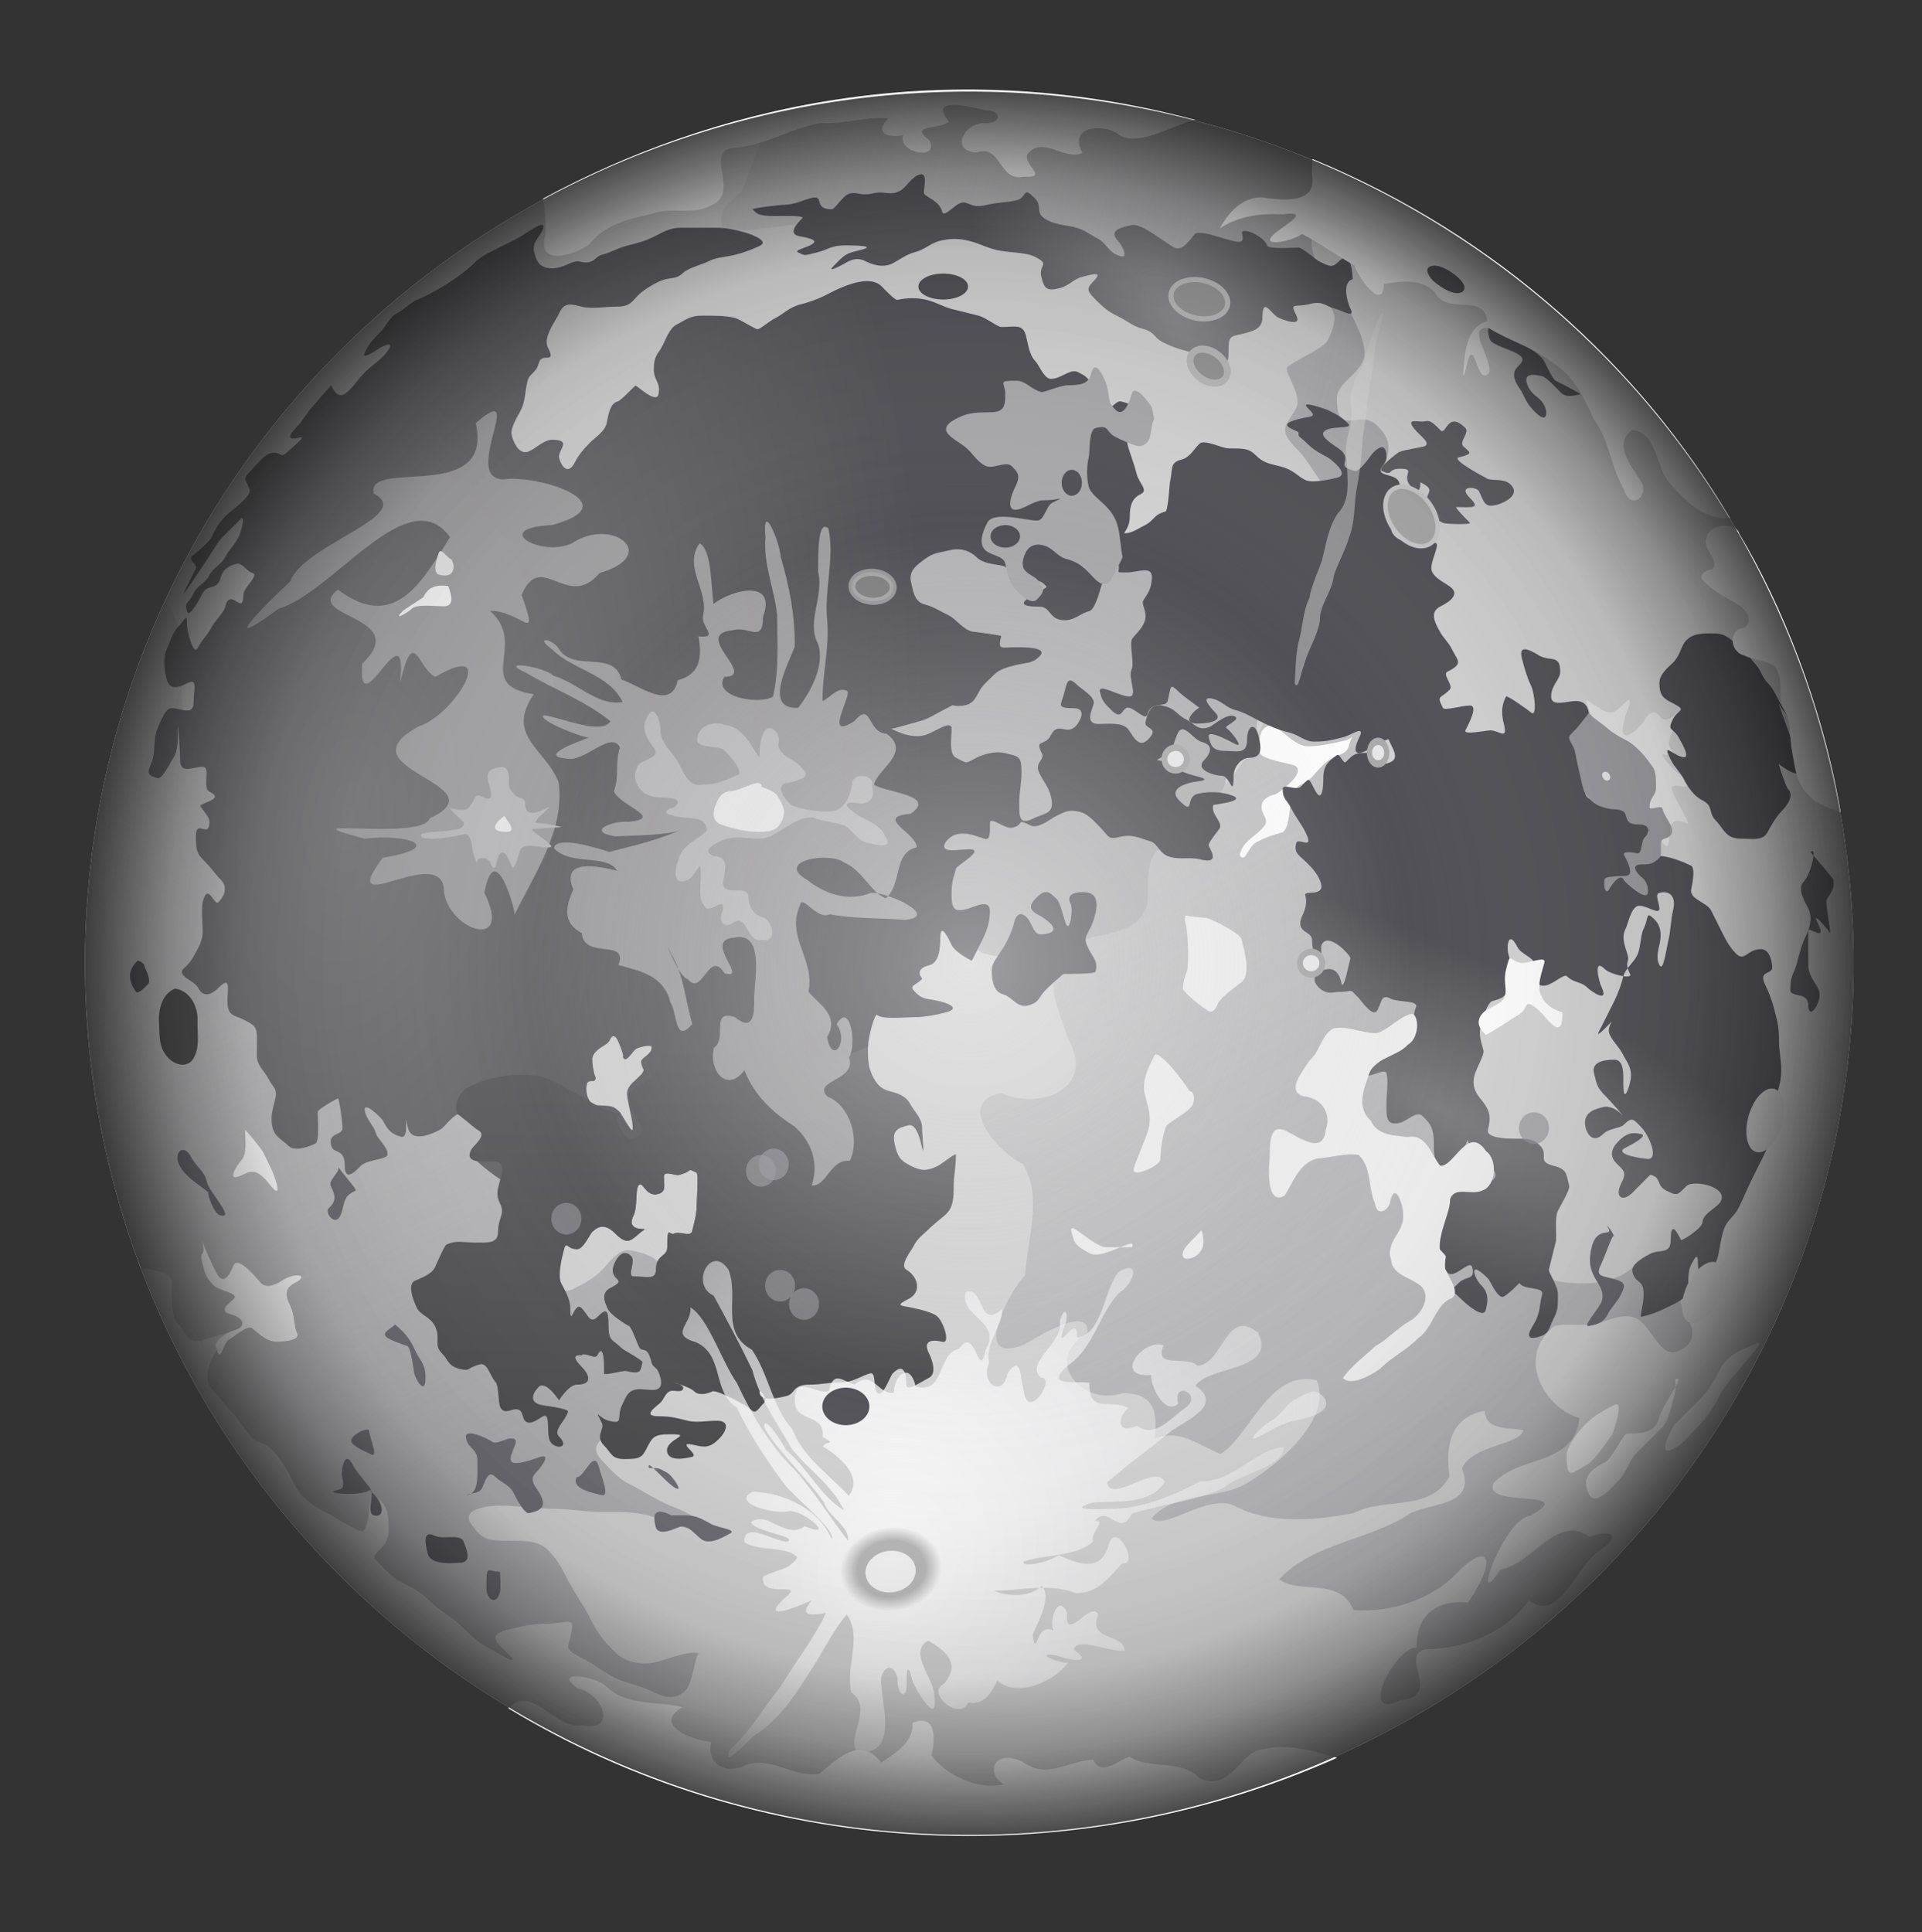 <?xml version="1.0" encoding="UTF-8" standalone="no"?>
<svg viewBox="0 0 744.094 747.992" xmlns="http://www.w3.org/2000/svg" xmlns:xlink="http://www.w3.org/1999/xlink">
<rect x="0" y="0" width="744.094" height="747.992" fill="#333333" stroke="none"/>
<defs>
<linearGradient id="linearGradient30537">
<stop offset="0" stop-color="#adadb0"/>
<stop offset="1" stop-color="#b7b7b9" stop-opacity=".388"/>
</linearGradient>
<linearGradient id="linearGradient13037">
<stop offset="0" stop-color="#fdfdfe"/>
<stop offset="1" stop-color="#f1f1f2" stop-opacity=".469"/>
</linearGradient>
<linearGradient id="linearGradient4385">
<stop offset="0" stop-color="#7d7d7f"/>
<stop offset="1" stop-color="#515056"/>
</linearGradient>
<linearGradient gradientUnits="userSpaceOnUse" id="linearGradient2557" x1="212.773" x2="213.066" y1="563.516" y2="405.892">
<stop offset="0" stop-color="#4a4a4c"/>
<stop offset="1" stop-color="#626266"/>
</linearGradient>
<linearGradient gradientUnits="userSpaceOnUse" id="linearGradient2428" x1="520.405" x2="282.514" xlink:href="#linearGradient30537" y1="137.037" y2="71.889"/>
<linearGradient gradientUnits="userSpaceOnUse" id="linearGradient2433" x1="578.452" x2="362.792" xlink:href="#linearGradient30537" y1="621.176" y2="250.97"/>
<linearGradient gradientUnits="userSpaceOnUse" id="linearGradient2436" x1="160.293" x2="33.292" xlink:href="#linearGradient30537" y1="575.439" y2="298.949"/>
<radialGradient cx="1089.553" cy="620.162" gradientTransform="matrix(1,9.359715e-17,2.030661e-16,.735,-5.428600e-13,164.16)" gradientUnits="userSpaceOnUse" id="radialGradient31693" r="11.192">
<stop offset="0" stop-color="#8c8c8c"/>
<stop offset=".673" stop-color="#8c8c8c"/>
<stop offset="1" stop-color="#8c8c8c" stop-opacity="0"/>
</radialGradient>
<radialGradient cx="381.481" cy="362.48" gradientUnits="userSpaceOnUse" id="radialGradient31695" r="350.787">
<stop offset="0" stop-color="#fff" stop-opacity=".408"/>
<stop offset=".5" stop-color="#dbdbdc" stop-opacity="0"/>
<stop offset=".82" stop-color="#121212" stop-opacity=".122"/>
<stop offset=".906" stop-color="#121212" stop-opacity=".357"/>
<stop offset="1" stop-color="#121212" stop-opacity=".755"/>
</radialGradient>
<radialGradient cx="437.14" cy="149.884" gradientTransform="matrix(.201,-.154,.285,.372,324.567,133.78)" gradientUnits="userSpaceOnUse" id="radialGradient2417" r="229.935">
<stop offset="0" stop-color="#8b8b8e"/>
<stop offset="1" stop-color="#58575d"/>
</radialGradient>
<radialGradient cx="341.698" cy="525.469" gradientTransform="matrix(.81,.317,-.366,.937,259.065,5.007)" gradientUnits="userSpaceOnUse" id="radialGradient2371" r="167.424" xlink:href="#linearGradient13037"/>
<radialGradient cx="341.698" cy="525.469" gradientTransform="matrix(1.056,.173,-.351,2.148,167.2,-582.005)" gradientUnits="userSpaceOnUse" id="radialGradient2378" r="167.424" xlink:href="#linearGradient13037"/>
<radialGradient cx="695" cy="467.921" gradientTransform="matrix(.798,.387,-.112,.231,55.283,52.217)" gradientUnits="userSpaceOnUse" id="radialGradient2421" r="229.935" xlink:href="#linearGradient4385"/>
<radialGradient cx="128.438" cy="306.299" gradientTransform="matrix(.959,9.901272e-2,-.172,1.667,64.335,-207.599)" gradientUnits="userSpaceOnUse" id="radialGradient2555" r="229.935" xlink:href="#linearGradient4385"/>
</defs>
<path d="m732.269,362.48a350.787,350.787 0 1,1 -701.575,0 350.787,350.787 0 1,1 701.575,0z" fill="#d1d1d2" fill-rule="evenodd" transform="matrix(.976,0,0,.962,2.923,24.207)"/>
<path d="m54.335,490.772c-26.859-76.634-32.157-163.216 8.838-256.543 1.722-3.92 7.024,9.72 7.024,13.971v18.526c0,7.926 1.04,9.49 3.705,14.821l6.175,12.35c2.436,4.871 1.85,7.399 3.705,14.821 1.081,4.324 2.322,12.055 4.94,17.291 3.353,6.707 3.95,14.075 7.41,20.996 2.964,5.929 6.906,14.038 8.645,20.996 1.782,7.129 5.173,14.051 8.645,20.996 2.616,5.231 3.67,12.316 7.41,16.056 3.192,3.192 6.133,5.856 12.35,7.41 7.692,1.923 19.739,3.694 27.171,7.41 4.956,2.478 12.449,3.754 17.291,6.175 3.652,1.826 6.932,5.319 11.115,7.41 6.177,3.088 9.477,5.772 13.586,9.88 2.046,2.046 8.645,8.275 8.645,12.35v18.526c0,2.935-1.846,16.68 0,18.526 2.8,2.8 4.814,9.326 11.115,6.175 4.012-2.006 7.471-3.766 11.115-7.41 2.108-2.108 6.372-8.596 11.115-7.41 2.412.603 7.258,1.083 11.115,4.94 3.181,3.181 6.107,4.872 9.88,8.645 2.329,2.329 6.364,6.887 9.88,8.645 1.757.879 10.488,4.899 11.115,7.41 1.097,4.387 2.514,10.796-3.705,12.35-5.577,1.394-8.124,2.21-13.586,4.94-3.014,1.507-8.488,5.21-12.35,6.175-6.614,1.653-9.589,1.888-12.351,7.41-2.203,4.405-4.779,6.014-8.645,9.88-2.996,2.996-7.834,5.751-2.47,11.115 2.694,2.694 5.713,6.562 9.88,8.645 4.862,2.431 8.667,4.951 13.586,7.41 3.272,1.636 9.748,3.573 12.35,6.175 5.579,5.579 3.605,5.533-3.705,3.705-5.458-1.365-10.062-3.751-14.821-4.94-5.462-1.366-10.6-1.235-17.291-1.235-6.709,0-11.812-1.235-18.526-1.235-7.494,0-13.794-1.235-20.996-1.235-3.709,0-15.961.95-11.115,7.41 4.472,5.962 5.886,6.175 14.821,6.175 6.276,0 11.079-.036 14.821,3.705 3.302,3.302 5.161,6.616 7.41,11.115 2.705,5.41 6.123,9.775 8.645,14.821 2.915,5.829 4.62,8.325 9.88,13.586 3.184,3.184 9.337,5.385 16.056,3.705 4.12-1.03 15.672-5.707 17.291-2.47-2.225-4.449-2.658,10.068-6.175,13.586-4.43,4.43-9.877,1.854-13.586,0-4.215-2.107-9.582-2.938-13.586-4.94-5.043-2.521-7.791-5.13-12.35-7.41-7.205-3.602-6.111-3.962-4.94-8.645 2.114-8.458-1.009-4.94-8.645-4.94-6.92,0-11.425,1.312-16.056,2.47-8.01,2.002-3.197,5.448 0,8.645 6.771,6.771-3.52.093-6.175-1.235-4.425-2.213-8.347-5.877-11.115-8.645-4.25-4.25-8.466-5.996-12.351-9.88-3.522-3.522-7.318-5.512-11.115-7.41-4.454-2.227-7.025-5.79-9.88-8.645-2.582-2.582 4.94-4.301 4.94-11.115 0-8.687-.913-9.558-4.94-13.586-3.407-3.407-1.533,10.178-4.94,13.586-.994.994-11.733-5.867-12.35-6.175-4.489-2.244-7.819-4.114-11.115-7.41-3.349-3.349-4.949-9.069-7.41-12.35-3.25-4.334-4.68-7.345-9.88-8.645-2.641-.66-7.056-8.292-8.645-9.88-3.773-3.773-5.465-6.7-8.645-9.88-4.045-4.045-1.683-10.219 0-13.586 2.082-4.164 5.953-7.188 8.645-9.88 .081-.081-10.764,3.309-12.35,3.705-7.034,1.758-6.216-2.511-9.88-6.175-2.83-2.83-2.47-10.553-2.47-16.056 0-4.509-8.66-4.799-12.158-5.673z" fill="url(#linearGradient2436)" fill-rule="evenodd"/>
<path d="m600.338,514.649c-12.789,11.679-2.348,30.454 11.184,34.376-2.138,18.537-22.987,14.175-33.217,25.039-5.203,10.107 33.878,1.946 14.012,12.8-10.242,1.046-23.495,39.415-11.426,20.736 12.325-1.941 21.922-21.855 34.487-12.565 10.612-3.767 11.626.531 2.645,6.08-8.634,7.535-14.785,26.941-26.207,18.494-8.493,12.295-25.016,18.793-39.77,18.893-10.872,1.904 6.821,18.322-9.885,19.721-16.477,8.497-2.55-20.184 6.281-20.415-.011-12.561 7.248-18.443 19.936-17.375 12.429-18.596 6.792-23.252-4.433-11.251-10.065,10.262-25.738,15.208-39.946,14.159-5.191-12.932-21.022-5.892-28.765-11.939 13.47-14.3 35.222-15.036 51.139-25.705 9.292-4.197 25.116-2.951 19.599-17.254 4.153-9.239 22.775-8.965 23.775-14.788-8.498-1.032-14.146-.457-15.053-7.493-13.773,2.952-14.986,14.123-13.537,25.453-7.596,13.958-25.133,7.807-37.21,14.247-15.162,2.732-32.165,4.47-46.183-2.963-10.147-4.734-26.692,9.669-31.95,4.982 9.371-10.906 25.129-6.872 36.89-13.627 12.382-7.373 33.245-24.959 27.088-39.899-18.584-4.3-26.017,21.818-37.244,28.536-9.115-3.554-15.385-9.792-25.637-6.002 1.178-8.856.852-17.342-11.992-17.606-16.138,5.532-31.774-13.142-13.968-23.077 1.191-11.412-19.315,1.384-24.481,4.33-20.957,8.355-6.046-20.162.423-26.919 .81-13.933 6.896-30.383-.858-42.976-9.451-4.365-26.781-23.797-8.461-27.528 15.212,6.994 36.865-1.957 26.009-20.825-2.921-8.654-12.819-30.166 2.741-29.638 4.315-9.076-8.318-23.852 8.332-28.116 8.744-11.275 17.142-21.293 31.675-24.362 14.825-9.649 25.322-23.437 32.496-39.515 4.211-19.564 29.075-5.418 42.38-4.603 9.736,7.035 2.951,26.812.353,37.705-5.036,13.434-3.886,28.93-1.242,42.79 6.285,14.551 20.64,23.572 28.95,36.557 6.927,14.706-1.992,36.361 12.505,46.041 11.973,12.005 20.306,40.095 27.002,55.317 1.786,2.204 26.761,6.246 35.425-6.262 10.413,4.256 17.394,13.251 16.573,14.27-2.404,2.981 11.938,15.388-1.338,20.717-6.501,2.61-9.83-9.064-15.38-12.483s-14.636,2.074-16.852,2.151c-8.865.306-15.542-.871-16.866,1.792z" fill="url(#linearGradient2433)" fill-rule="evenodd"/>
<path d="m450.593,327.244c-8.295,4.936-5.329,15.664-6.573,23.561-2.62,8.26-12.06,10.211-19.528,11.726-8.792,1.512-15.446,9.797-24.969,8.074-8.081-.356-17.232,1.238-23.778-4.736-60.391-66.466-29.624-118.779-23.956-132.026-25.027-48.152 155.548-30.426 134.103,31.151 2.115,6.912.739,14.351.2,21.368-3.844,5.892-11.334,9.364-11.692,17.201-3.135,7.507-20.82,22.399-23.807,23.682z" fill="#b3b3b5" fill-rule="evenodd"/>
<path d="m523.461,285.253c-1.532,1.565-4.157,1.619-6.22,2.244-3.91.741-7.886,1.578-11.881,1.392-4.726-1.041-7.758-5.227-11.835-7.481-2.775-1.65-5.463,1.139-5.711,3.852-.231,2.395-1.403,6.058 1.202,7.515 3.825,1.926 8.167,2.341 12.214,3.593 2.688,1.409.405,4.51-1.057,5.982-1.895,1.955-3.992,3.768-6.353,5.134-2.436.534-5.588,1.963-5.38,4.921-.271,2.479 2.755,4.654 1.294,6.973-2.616,3.935-7.833,5.688-9.422,10.368-1.024,1.767.927,3.406 2.031,1.319 1.389-2.068 2.451-4.517 4.981-5.467 2.908-1.56 6.087-2.508 9.247-3.398 1.935-1.52 2.033-4.29 2.5-6.537 .528-2.89.39-5.893 1.11-8.737 1.613-3.182 5.762-3.57 7.886-6.293 2.732-3.013 5.388-6.298 9.218-7.969 2.371-.74 4.667-1.603 5.007-4.445 .386-.99.773-1.979 1.168-2.965z" fill="#fbfbfc" fill-rule="evenodd"/>
<path d="m533.28,185.82c4.473-9.533 6.802-14.158 0-20.959-6.98-6.98-15.72,5.072-15.72-10.48 0-6.298 8.952-9.61 10.48-15.72 1.489-5.955-4.695-16.375-6.987-20.959-4.38-8.76-4.464-9.704-10.48-15.72-7.326-7.326 1.421-28.493 6.113-33.186 3.731-3.731-92.152-51.412-220.074-18.34-1.312.339-8.494,22.467-9.607,23.579-6.366,6.366-9.23,6.744-6.986,15.72 .227.907 30.935-3.396 33.301-3.396 8.733,0 10.404,4.219 19.098,3.396 39.46-3.705 166.691,22.165 178.155,26.199 8.797,3.096 6.155,10.397 3.493,15.72-1.635,3.27-13.384,8.145-15.72,10.48-1.532,1.532 5.998,10.71 3.493,15.72-3.284,6.568-7.762,7.958 0,15.72 5.66,5.66 6.611,10.104 12.226,15.72 3.045,3.045 18.334-3.142 19.213-3.493z" fill="url(#linearGradient2428)" fill-rule="evenodd"/>
<path d="m344.822,282.033c-.307.614 8.816-2.204 10.48-2.62 4.249-1.062 6.606-2.867 9.606-4.367 6.117-3.058 2.321-1.747 6.113-1.747 4.162,0 5.858-1.236 7.86-5.24 1.473-2.946 4.208-5.081 6.113-6.987 1.778-1.778 4.328-2.61 7.86-3.493 5.079-1.27 6.681-.568 9.606-3.493 3.886-3.886-7.899-3.493-9.606-3.493-5.22,0-6.665,1.333-5.24-4.367 .067-.268-11.251-1.721-11.353-1.747-3.517-.879-6.202-4.848-8.733-6.113-3.758-1.879-6.104-3.491-9.606-4.367-4.11-1.027-4.484-5.71-5.24-8.733-1.121-4.484 3.031-7.076 5.24-8.733 3.494-2.621 5.065-2.358 9.606-3.493 4.937-1.234 8.545.685 10.48,2.62 2.692,2.692 6.912,2.601 10.48,3.493 2.863.716 1.578,5.24 7.86,5.24 6.874,0 7.201,1.088 8.733,2.62 1.183,1.183-18.213,7.86-2.62,7.86 4.408,0 3.671,5.24 9.606,5.24 4.208,0 5.926-2.573 9.606-3.493 2.093-.523 3.943-7.038 4.367-8.733 .873-3.492 3.473-5.158 4.367-8.733 1.003-4.01 2.571-5.917 3.493-9.606 .972-3.889 3.493-4.804 3.493-9.606 0-4.921 1.214-7.157 4.367-8.733 2.925-1.463-.783-4.006-1.747-7.86-1.168-4.673-2.451-7.185-3.493-11.353-.94-3.759 2.329-7.278 3.493-9.606 2.525-5.05-3.741-6.393-6.113-6.986-1.941-.485-5.052,4.538-7.86,5.24-4.21,1.052-3.493-4.263-3.493-8.733 0-5.131-1.827-6.153-5.24-7.86-2.981-1.491-6.439,2.62-10.48,2.62-2.623,0-4.582-5.456-6.113-6.986-2.11-2.11-2.658-6.266-3.493-9.606-1.2-4.799-4.093-3.493-9.606-3.493-1.436,0-5.996-3.682-8.733-4.367l-10.48-2.62c-3.479-.87-5.605-2.493-9.606-3.493-3.659-.915-7.952-.85-11.353,0-.971.243-5.363-4.49-6.113-5.24-5.602-5.602-18.858,2.006-21.833,3.493-3.022,1.511-6.639,2.751-9.606,3.493-4.335,1.084-6.794,3.833-9.606,5.24-2.984,1.492-5.327,3.952-6.987,4.367-.627.157-7.018-3.938-8.733-4.367-4.118-1.03-8.543-.873-13.1-.873-4.482,0-6.563,1.972-9.606,3.493-2.593,1.296-4.159,5.699-5.24,7.86-1.907,3.814-3.493,3.777-3.493,9.606 0,4.095 2.87,5.113 1.747,9.606-.856,3.426-7.752-3.003-8.733-3.493-.314-.157-5.655,5.78-6.986,6.113-3.317.829-3.729,6.181-4.367,8.733-.719,2.877-4.517,5.39-6.113,6.986-2.775,2.775-4.644,4.922-6.113,7.86-2.547,5.094-5.25,1.707-6.113-1.747-.683-2.732 5.368-6.986-2.62-6.986-3.08,0-6.228,3.114-8.733,4.367-4.225,2.113-6.395-3.748-6.987-6.113-.719-2.876 2.492-7.604 3.493-9.606 1.866-3.733 1.535-7.014 2.62-11.353 .786-3.145 3.375-3.02 4.367-6.986 1.139-4.556 7.04.98 3.493-6.113-1.966-3.932 3.272-10.546 4.367-13.1 1.928-4.5 4.583-3.657 8.733-2.62 3.808.952 9.151,0 13.1,0 5.69,0 6.054-1.688 8.733-4.367 2.291-2.291 5.529-4.074 7.86-5.24 4.184-2.092 6.708-.595 9.606-3.493 1.822-1.822 7.277-3.202 9.606-4.367 3.621-1.81 6.696-1.674 10.48-2.62 3.388-.847 6.966-2.173 9.606-3.493 4.327-2.163-5.42-5.067-6.113-5.24-3.709-.927-6.42-1.747-11.353-1.747h-13.1c-4.251,0-6.975,1.741-10.48,3.493-3.214,1.607-6.229,2.43-10.48,3.493-3.669.917-6.076,2.611-9.606,3.493-3.016.754-2.948,4.066-8.733,2.62-2.564-.641-6.09,2.62-10.48,2.62-4.601,0-6.025-2.269-6.986-6.113-1.101-4.403 2.602-6.041 3.493-9.606 .918-3.671-7.095,2.674-10.48,4.367l-8.733,4.367c-3.625,1.812-5.573,2.953-7.86,5.24-4.665,4.665-13.915,10.58-21.833,13.973-3.092,1.325-4.873,3.747-7.86,5.24-2.655,1.327-4.372,5.245-6.113,6.986-2.877,2.877-4.557,4.747-6.113,7.86-2.013,4.026 5.106-1.243 6.113-1.747 6.296-3.148 2.831,1.536.873,3.493-2.668,2.668-4.737,3.864-6.986,6.113-2.668,2.668-3.864,4.737-6.113,6.986-3.577,3.577-5.26,1.706-6.986-1.747-.149-.299-6.281,7.154-6.986,7.86-2.121,2.121-4.072,5.818-6.113,7.86-3.472,3.472-4.275,5.654.873,4.367 3.069-.767-3.377,4.25-4.367,5.24-3.543,3.543-2.468-.256-6.986.873-2.5.625-5.567,4.694-6.986,6.113-4.38,4.38-2.284,3.962-1.747,6.113 .483,1.931 2.127,2.24-1.747,6.113-2.668,2.668-4.737,3.864-6.986,6.113-2.577,2.577-3.821,5.023-5.24,7.86-1.353,2.706-4.918,4.918-7.86,7.86-1.108,1.108 2.448,2.964 1.747,4.367l-4.367,8.733c-2.24,4.48 5.955-8.059 8.733-12.226 2.35-3.525 3.904-6.524 6.113-8.733l6.986-6.986c1.66-1.66.176,4.887-.873,6.986-1.668,3.335-3.73,4.84-5.24,7.86-1.533,3.066-4.575,3.91-6.113,6.986-1.63,3.26-4.53,3.82-6.113,6.987-2.312,4.624-3.567,3.2-2.62,6.987 .751,3.002 4.729-4.219 6.113-6.987 1.787-3.573 5.663-.819 6.986-6.113 .97-3.881 4.711-4.889 6.113-5.24 2.277-.569 3.836,2.924 6.113,3.493 3.042.76-3.493,5.598-3.493,8.733 0,8.144-5.025-3.481-6.986,4.367-.627,2.509-4.026,5.432-5.24,7.86-1.668,3.335-3.73,4.84-5.24,7.86-1.975,3.949-4.367-6.922-4.367-8.733 0-4.814-.387-2.233-3.493.873-2.162,2.162-3.315,6.63-4.367,8.733-1.594,3.189-.706,8.528 0,11.353 1.229,4.916 5.112,3.121 7.86,1.747 4.377-2.189 2.62,1.834 2.62,6.986 0,5.946-4.424,2.62-8.733,2.62-2.407,0-4.615,6.61-5.24,7.86-1.486,2.971-.993,8.34-1.747,11.353-1.157,4.628-3.956,6.434 1.747,7.86 1.983.496 5.428-6.947 6.113-7.86 1.823-2.43 1.747-7.443 1.747-11.353 0-4.086.873,8.141.873,12.226 0,5.534 4.897,2.62 8.733,2.62 3.319,0-.349,8.122 2.62,9.606 4.953,2.477.171,3.408-3.493,5.24-.614.307 3.493,4.395 3.493,6.113 0,7.55-5.24-1.401-5.24,6.113 0,5.945.719,6.833 3.493,9.606 2.668,2.668 3.864,4.737 6.113,6.986 3.363,3.363.669,7.191-.873,8.733-1.715,1.715-4.05-8.253-6.113,0-.564,2.258 0,8.879 0,11.353 0,4.257-2.324,7.267-3.493,9.606-1.45,2.899-4.236,4.978-4.367,5.24-1.384,2.768 4.729,4.219 6.113,6.986 2.23,4.461 5.93,1.93 7.86,0 4.888-4.888 3.493.367 3.493,5.24 0,5.699 2.668,5.264 6.113,6.986 6.248,3.124 5.24,3.066 5.24,13.973 0,3.855 3.034,6.067 4.367,8.733 2.05,4.099 3.882,3.684 2.62,8.733-.909,3.634-1.846,6.587-.873,10.48 .897,3.586 3.886,4.76 6.113,6.986 2.577,2.577 8.616.058 10.48-.873 1.599-.799.873-9.688.873-12.226 0-.97 6.982-5.02 7.86-5.24 .431-.108 1.747,9.343 1.747,11.353 0,3.383-5.759,1.415-4.367,6.986 .851,3.404 5.24.589 5.24,7.86 0,6.565 4.569,1.544 6.113,0 2.18-2.18 7.47-2.425 9.606-3.493 3.116-1.558-3.125-7.26-3.493-8.733-.873-3.492-3.473-5.158-4.367-8.733-1.278-5.111 6.354,2.229 6.986,3.493 1.675,3.349 3.347,5.203 6.987,6.113 3.763.941.429-12.255 2.62-3.493 1.537,6.146 9.486,2.244 12.226.873 2.105-1.052 4.052-4.646 6.986-6.113 .314-.157 6.966,5.666 7.86,6.113 4.084,2.042-1.646,5.912-2.62,7.86-2.764,5.527 45.973,32.625 47.159,31.439 3.544-3.544 6.664-1.196 8.733.873 5.338,5.338 6.373,1.811 11.353-1.747 .218-.156-7.388.803-4.367-5.24 1.549-3.099.76-9.38 1.747-11.353 1.573-3.146 2.753,4.063 7.423,3.057 3.71-.799 2.62-3.191 2.62-6.986 0-2.221 4.529-.15 5.677-.437 6.042-1.51 2.812-2.961 6.986-.873 .841.421 0,11.687 0,13.1 0,3.255-.957,6.449-1.747,9.606-.569,2.277-4.887-.176-6.987.873-1.728.864-2.62-3.685-2.62,5.24 0,3.896-4.367,2.754-4.367,8.733 0,4.086-3.601,2.62-8.733,2.62-2.636,0 .991-5.996-.873-7.86-3.61-3.61-6.39,1.979-6.987,4.367-1.318,5.271 33.583,11.699-.873,7.86-4.09,2.045-2.384,5.713-.873,8.733 .829,1.657 99.772-69.24 100.431-102.177 .084-4.214 2.673-13.047 3.493-12.226 1.834,1.834 11.03.873 13.973.873 4.56,0 8.803-.891 12.226-1.747 6.447-1.612 1.413-3.577-1.747-4.367-5.314-1.329-6.571-.458-9.606-3.493-2.838-2.838-.375-2.245 2.62-5.24 .09-.09-3.554-3.696 2.62-5.24 4.03-1.007 4.367-6.818 4.367-10.48 0-7.236 3.715,1.317 4.367,2.62 1.269,2.538 5.959,5.163 7.86,6.113 .033.016 4.201-8.401 4.367-8.733 1.457-2.914 2.62-6.62 2.62-10.48 0-5.177-6.316-1.478-8.733-.873-4.563,1.141-6.113.593-6.113-5.24 0-5.854.628-6.004 1.747-10.48 .201-.803 6-4.14 6.986-6.113 1.063-2.126-4.349-.873-8.733-.873-5.894,0-1.399-5.327 1.747-6.113 4.614-1.153 8.251.971 11.353,1.747 2.056.514 1.747-3.994 1.747-6.113 0-2.969 5.853,2.467 8.733,1.747 4.94-1.235 1.072-3.831 6.986-.873 2.946,1.473 7.925-2.652 9.606-3.493 3.872-1.936 5.37-2.806 9.606-1.747 3.247.812 6.015,4.268 7.86,6.113 3.372,3.372 2.705,4.782 7.86,3.493 4.787-1.197 8.344.994 11.353,1.747 3.168.792 3.358,4.988 7.86,6.113 4.278,1.069 7.596-.066 11.353.873 7.177,1.794 5.138-1.951 3.493-5.24-.495-.991 4.248-6.514 4.367-6.986 .691-2.765-3.518-5.143-2.62-8.733 .073-.29 15.702-1.751 5.24-4.367-3.934-.983-8.204-.787-11.353,0-4.925,1.231-.857,8.749-6.986,2.62-4.406-4.406 1.892-6.368 4.367-6.986 2.752-.688 9.426-.7 1.747-2.62-4.167-1.042-6.532-2.165-8.733-4.367-1.499-1.499-4.057-1.233-6.113-1.747l4.367-2.62c2.102-1.261 2.857-7.224 4.367-8.733 2.301-2.301 5.576,3.577 8.733,4.367 5.146,1.287 2.742,5.118.873,6.986-4.002,4.002 4.406,6.113 6.987,6.113 2.914,0 4.367,9.077 4.367,0 0-3.245 2.811-6.986 6.113-6.986 5.258,0 4.638-4.153 3.493-8.733-1.277-5.106-4.367-3.806-4.367,1.747 0,5.648-3.858,4.367-6.986,4.367-5.448,0-6.747-.79-7.86-5.24-.873-3.493 7.259,1.01 10.48,2.62 3.353,1.677-2.165-5.449-3.493-6.113-1.667-.834 4.811-3.049 3.493-4.367-2.364-2.364-8.708,3.044-9.606,3.493-4.744,2.372-6.433-1.033-9.606-2.62-3.935-1.968-3.674-3.975-8.733-5.24-5.164-1.291-6.181,2.891-6.986,6.113-.778,3.112 5.884,1.976.873,6.987-3.898,3.898-6.2-2.706-7.86-4.367-2.453-2.453-7.425-1.747-11.353-1.747-5.346,0-2.319-5.571-1.747-7.86 .651-2.605-4.833-5.706-6.113-6.986-3.788-3.788-4.14-1.78-5.24,2.62-1.22,4.881-3.449,6.113 3.493,6.113 5.856,0 2.043,5.817.873,6.986-3.706,3.706-6.826-2.067-9.606,3.493-2.295,4.59-6.405,1.163-3.493,6.987 1.375,2.75-3.126,3.355-.873,7.86 1.755,3.51 3.431,4.99 4.367,8.733 1.784,7.136-2.381,6.43-6.987,8.733-5.514,2.757-5.24-1.387-5.24-6.113 0-4.422.873-7.234.873-12.226 0-5.988-1.262-5.774-6.113-6.986-4.514-1.129-9.252.696-11.353,1.747-4.596,2.298-3.139,2.361-7.86,0-2.854-1.427-1.747-7.311-1.747-11.353 0-3.601-6.986,1.747-10.48,2.62-4.624,1.156-9.255-.698-13.1-2.62zm-92.678,122.964c.844,3.15-4.239,4.343-3.959,6.276 .138,1.067.571,2.064 1.023,3.03-.563,1.654-2.083,2.659-3.237,3.872-1.385,1.199-2.821,2.601-3.154,4.484-.548,2.494 2.824,12.362 2,14.814-.413.817-4.3-6.365-4.888-7.017-1.076-.858-2.098-1.988-3.548-2.14-1.942-.461-4.788-.158-6.71-.715-1.234-.742-2.363-2.939-2.517-4.261-.186-1.366-.312-2.819.234-4.123 .569-.685 1.547-.778 2.374-.671 .857-.161 1.151-1.368.6-1.989-.63-1.638-1.086-4.987-1.044-6.811 .234-1.676 1.578-2.877 2.835-3.868 1.259-.94 2.881-1.497 3.742-2.891 .444-.622.625-1.551 1.45-1.795 .927-.03 1.469.878 1.803,1.618 .567,1.182 1.941,4.591 2.124,5.89-.452.739.579,1.822 1.302,1.245 1.47-.971 2.265-2.619 3.558-3.776 1.053-.661 4.047-1.496 6.011-1.173z" fill="url(#radialGradient2555)" fill-rule="evenodd"/>
<path d="m171.69,432.984c.323-.161 7.158,5.822 8.076,6.282 4.196,2.098-1.692,6.075-2.692,8.076-2.84,5.68 5.647,4.487 8.974,4.487 5.549,0 2.938,6.197 2.692,7.179-1.064,4.257-2.012,5.846 0,9.871 1.916,3.832-.897,5.563-.897,10.768 0,5.031-4.075,4.487-8.974,4.487-5.571,0-7.671-1.1-11.666.897-.777.389-4.03,8.06-4.487,8.974-1.506,3.012-5.726,4.209-8.076,5.384-3.438,1.719.502,9.978.897,10.768 1.453,2.905 5.344,3.508 7.179,7.179 2.461,4.923-.636,7.441 2.692,10.768 2.852,2.852 2.32,5.067 7.179,6.282 4.413,1.103 2.732-.459 8.076-1.795 3.085-.771 4.033,4.931 6.282,7.179 1.147,1.147.895,8.072 1.795,9.871 2.251,4.502 7.373-2.812 8.974,3.589 1.322,5.289 6.129.974 8.076,0 3.05-1.525 1.167,6.821 2.692,9.871 1.719,3.437 8.39,3.006 3.589-1.795-2.476-2.476 2.74-6.474 3.589-9.871 .335-1.341-9.935-2.484-10.768-2.692-5.511-1.378-2.424-5.652-.897-7.179 2.682-2.682 7.766,4.763 8.076,5.384 .006.011 3.817-6.282 7.179-6.282 6.59,0 4.74-4.233 1.795-7.179-5.466-5.466-.074-4.413 0-4.487 1.481-1.481 5.345,1.873 6.282,0 2.804-5.609 2.692,4.495 2.692,7.179 0,1.088 7.402-1.29 8.974-.897 6.227,1.557 5.513-.517 6.282-3.589 .168-.673-7.632-4.94-8.076-5.384-3.789-3.789-5.384-2.719-5.384-8.974 0-7.027-1.074-7.002-4.487-3.589-2.921,2.921-3.79-1.098-6.282-3.589-2.91-2.91-4.487,8.535-4.487,0 0-3.659-2.264-7.219-3.589-9.871-1.537-3.074.388-10.525.897-12.563 1.231-4.922 1.102-.897 5.384-.897 2.571,0 5.063-5.96 6.282-7.179 3.642-3.642 6.848-1.229 8.974.897 5.485,5.485 6.548,1.861 11.666-1.795 .224-.16-7.591.825-4.487-5.384 1.592-3.184.781-9.638 1.795-11.666 1.616-3.233 2.828,4.175 7.628,3.141 3.813-.821 2.692-3.279 2.692-7.179 0-2.282 4.654-.154 5.833-.449 6.208-1.552 2.889-3.042 7.179-.897 .864.432 0,12.009 0,13.46 0,3.344-.984,6.627-1.795,9.871-.585,2.34-5.022-.181-7.179.897-1.776.888-2.692-3.787-2.692,5.384 0,4.004-4.487,2.829-4.487,8.974 0,4.199-3.7,2.692-8.974,2.692-2.709,0 1.018-6.161-.897-8.076-3.71-3.71-6.566,2.034-7.179,4.487-1.354,5.416 6.096,4.58-.897,8.076-4.203,2.102-2.449,5.87-.897,8.974 .851,1.703 6.157,5.322 8.076,6.282 1.336.668 3.48,7.967 4.487,8.974 1.196,1.196 2.912-.916 4.487,5.384 .701,2.804 2.295,1.103 3.589,6.282 1.639,6.556-4.469,4.487-8.076,4.487-4.986,0-5.59,3.104-7.179,6.282-2.483,4.966 1.059,7.892-5.384,6.282-3.777-.944-5.977-5.672-2.692.897 1.262,2.524-2.88,5.197.897,8.974 2.964,2.964 2.864,5.384 8.076,5.384 6.149,0 7.004-.548 8.974-4.487 2.147-4.294 3.043-5.384 8.974-5.384 10.621,0-2.229,1.854-.897,7.179 .943,3.774 7.274,2.444 9.871,1.795 3.421-.855-7.869-6.903 1.795-4.487 4.272,1.068 6.279.003 8.974-2.692 2.523-2.523 4.96-7.179-.897-7.179-4,0-8.123.886-11.666,0-4.035-1.009-6.494-1.795-11.666-1.795-6.836,0-.424-4.063.897-5.384 1.354-1.354 1.876-3.63 3.589-4.487 1.627-.814 4.57.73 5.384-.897 .669-1.338-2.139-2.329-3.589-2.692-2.858-.715 5.993,1.506 8.076,3.589 1.692,1.692 5.039,1.07 7.179,0 1.593-.796 13.334,5.258 15.255,7.179 2.128,2.128 2.686.006 5.384-2.692 1.685-1.685-2.563-6.664-1.795-3.589 .881,3.523 8.989,1.342 10.768.897 3.392-.848 2.198-4.487 8.974-4.487 5.137,0 7.433-.897 12.563-.897 4.991,0 8.159-2.713 11.666-3.589 2.858-.715.643,8.076 3.589,8.076 2.03,0 4.368-7.06 5.384-8.076 4.247-4.247 5.384-.427 5.384,4.487 0,3.123 6.18-1.295 8.974-2.692 3.59-1.795.876-8.119 0-9.871-2.433-4.867 1.044-5.572 5.384-4.487 3.244.811.57-7.506-1.795-9.871-2.016-2.016-7.714-3.05-9.871-3.589-4.035-1.009-7.959-.507-1.795-3.589 5.04-2.52 4.173-8.624-.897-11.666-2.83-1.698 2.032-7.654 2.692-8.974 1.906-3.812 3.883-4.78 6.282-7.179 2.742-2.742 4.868-3.971 7.179-6.282 2.571-2.571 2.692-6.598 2.692-10.768 0-3.553.897-7.911.897-12.563 0-.811-5.778,3.786-7.179,4.487-4.222,2.111-6.547,2.111-10.768,0-4.297-2.148-5.192-3.717-6.282-8.076-1.562-6.25 1.272-7.048 5.384-8.076 3.447-.862 5.006,7.462 5.384,8.974 1.062,4.249 0-5.464 0-8.076 0-3.688-3.384-6.767-4.487-8.974-1.604-3.208-4.173-4.408-8.076-5.384-4.205-1.051-5.637-3.197-7.179-6.282-1.869-3.737-1.795-6.909-1.795-11.666-8.918,4.459-13.119,4.558-23.345,4.558-2.863,0-6.184-12.561-6.765-14.882-1.348-5.392-4.059-11.427-4.059-17.588 0-4.762-5.948-10.007-8.118-12.176-4.631-4.631-6.595-5.412-14.882-5.412-6.326,0-7.605,6.252-10.824,9.471-4.467,4.467-8.905,1.796-10.824,9.471-1.434,5.736-4.404,8.809-6.765,13.529-2.738,5.476 2.918,5.578 1.353,11.838-1.366,5.464 9.418,6.298-9.809,18.941-4.914,3.231 6.075,14.002 3.721,16.912-3.488,4.311-6.57,1.403-8.794-3.044-2.781-5.561 4.273-4.161-2.029-5.412-5.56-1.104-16.211-8.444-20.971-10.824-5.84-2.92-7.552-4.059-16.235-4.059-8.035,0-14.83,2.003-20.971,5.074-1.814.907-6.228,5.958-4.004,10.525z" fill="url(#linearGradient2557)" fill-rule="evenodd" transform="matrix(.973,0,0,.973,10.058,9.99)"/>
<path d="m614.132,270.944c2.927,1.515 5.362,4.061 8.613,4.874 3.503.374 5.235-3.373 7.897-4.898 1.203,1.506-1.4,4.793-1.564,6.957-.286,2.002-2.293,6.785.97,6.872 2.675-1.202 4.769-3.467 6.58-5.719 .992-2.379 3.555-4.83 5.716-2.014 1.697,2.889 4.497,1.145 6.37-.57 1.815-1.664 3.135.175 1.619,1.788-1.568,3.089-4.059,5.991-4.16,9.595-.161,2.043 2.689,4.429 2.695,5.454-1.549-.017-4.707-2.021-5.334-.819 1.902,3.01 4.467,5.605 7.214,7.854 1.445.626 6.052,3.121 2.44,3.924-1.845.878-5.051-1.079-6.035.793 .637,3.339 2.839,6.115 4.311,9.127 .665,1.431 2.278,3.933 1.884,4.818-1.836-.959-4.658-1.973-6.192.016-1.767,2.553-.121,5.992-1.691,8.571-2.361-.641-2.875-4.056-4.163-5.986-2.192-4.22-2.776-9.412-6.523-12.702-3.33-3.397-5.988-7.384-9.397-10.71-3.742-4.016-4.126-9.684-5.761-14.658-1.491-3.974-4.508-7.282-5.269-11.553-.08-.336-.153-.674-.221-1.013z" fill="#e5e5e6" fill-rule="evenodd"/>
<path d="m432.849,205.906c3.957,1.643 6.776-.768 10.48-2.62 3.58-1.79 3.256-4.089 7.86-5.24 1.062-.265 1.627-10.876 1.747-11.353 1.216-4.866-.297-7.567 4.367-8.733 3.357-.839 4.867-3.994 6.986-6.113 1.956-1.956 8.815,1.747 11.353,1.747 5.729,0 7.787-.073 10.48,2.62 3.019,3.019 5.246,3.277 9.606,4.367 4.982,1.245 6.246,3.56 9.606,5.24 2.882,1.441 10.538-.451 12.226-.873 5.75-1.438-3.417-7.822-3.493-7.86-3.207-1.603-5.808-3.188-7.86-5.24-3.545-3.545-3.493-2.205-3.493-4.367 0-.905-9.884-2.769 0-5.24 5.514-1.378 7.394-.466 3.493-4.367-3.315-3.315 7.721.804 7.86.873 4.06,2.03 5.328,2.708 7.86,5.24 2.409,2.409-8.083.446-9.606,3.493-1.084,2.169 5.691,5.691 6.986,6.986 4.356,4.356-2.79,5.852 5.24,7.86 1.864.466 6.344-6.344 6.986-6.986 3.909-3.909 5.24-2.136 5.24,1.747 0,3.395-5.894,5.295.873,6.986 4.797,1.199 4.847,3.317 3.493,8.733-1.007,4.027-2.62,5.548-2.62,11.353 0,3.596 3.861,5.332 6.986,6.113 4.825,1.206 5.187,1.105 9.606,0 3.401-.85-1.723,7.079-.873,10.48 .817,3.267 6.136,5.263 7.86,6.986 3.119,3.119-2.521,6.064-4.367,6.986-4.436,2.218-2.154,6.171-.873,8.733 1.85,3.701 3.649,4.677 5.24,7.86 2.294,4.588 4.575,5.572-1.747,8.733-2.099,1.05 2.533,5.327.873,6.986-3.699,3.699-5.144,1.939-2.62,6.986 .632,1.264 7.115-.873 10.48-.873 3.255,0-.291,6.695-1.747,9.606-.969,1.938 8.225,0 9.606,0 3.557,0 6.946,4.205 5.24-2.62-1.146-4.583-.712-7.309.873-10.48 .341-.681 9.165,5.671 9.606,6.113 2.47,2.47 1.562-7.355 0-10.48-1.453-2.906-2.774-7.603-3.493-10.48-1.699-6.795 5.651-1.541 6.986-.873 4.457,2.229 7.86-.549 7.86,6.113 0,3.081-3.493,5.178-3.493,9.606 0,4.146 6.016,1.747 9.606,1.747 4.31,0 5.24,3.333 5.24,7.86 0,3.094-6.236,3.111-6.986,6.113-.266,1.063 4.79,6.062 5.24,7.86 .952,3.808 0,9.151 0,13.1 0,3.681 5.165,4.367 8.733,4.367 3.345,0 7.78,1.945 10.48,2.62 1.718.429-.845,4.81.873,5.24 7.581,1.895 5.284-.177 4.367,3.493-.137.549-1.731,9.298 3.899,9.298 4.046,0 9.788,2.349 12.694,3.802 2.066,1.033 0,9.133 0,9.606 0,3.705 6.203,4.546 7.86,7.86l4.367,8.733c1.722,3.445 3.054,5.674 5.24,7.86 3.319,3.319 4.208-1.747 9.606-1.747 3.67,0 4.367,5.716 4.367,6.986 0,3.139-5.645.937-2.62,6.986 1.428,2.857 2.773,6.725 3.493,9.606 .982,3.927 1.747,6.32 1.747,11.353 0,5.0.873,7.234.873,12.226 0,5.063-1.747,7.181-1.747,12.226 0,5.104-.922,8.054-1.747,11.353-1.13,4.52-1.791,6.203-3.493,9.606l-4.367,8.733c-1.747,3.493-3.254,7.316-5,10.809-1.782,3.563-3.956,4.576-5.376,7.416-1.366,2.733-2.076,8.88-2.723,11.467-.914,3.656-2.886,6.113-6.986,6.113-1.816,0 .679-10.964-3.493-2.62-1.763,3.526-.425,8.71-1.747,11.353-1.209,2.417-6.045,4.333-7.86,5.24-3.352,1.676-5.658,2.506-9.606,3.493-.819.205.873-4.544.873-8.733 0-6.111-3.132-3.794-4.367-8.733-.763-3.054 5.563-6.275 6.986-6.986 3.563-1.781 7.86.371 7.86-5.24 0-7.644 2.308-3.417 3.959-.115 .309.618 8.353-4.607 8.353-6.813 0-3.359 5.856-5.698 7.056-8.098 2.927-5.854-10.78-8.408-13.255-5.933-3.645,3.645-3.538,3.908-7.86,1.747-4.041-2.021-1.595-4.984-6.113-6.113-.071-.018-6.255,6.255-6.986,6.986-3.75,3.75-6.959,1.691-4.367-3.493 2.27-4.541 1.174-4.94-1.747-7.86-3.544-3.544-1.105-6.755.873-8.733 2.903-2.903 5.109-3.526 8.733-2.62 2.604.651-3.713,4.04-6.113,5.24-5.284,2.642 7.382,4.367 8.733,4.367 4.168,0 .327-9.279-2.62-12.226-3-3-3.438-4.422-6.986-.873-1.274,1.274-5.516,1.149-7.86,3.493-4.178,4.178-6.987-.905-6.987-4.367 0-4.232 3.78-5.312 6.987-6.113 2.413-.603 5.228.861 6.986,2.62 2.188,2.188-3.925-4.798-6.113-6.986-3.133-3.133-3.22-4.149-4.367-8.733-1.117-4.467 4.104-5.24 7.86-5.24 3.921,0 3.493,5.845 3.493,9.606 0,6.291 1.511,3.563 2.62-.873 1.287-5.147-1.375-7.991-2.62-10.48-1.603-3.207-3.749-4.879-5.24-7.86-1.778-3.556 3.62-7.987-1.747-2.62-4.629,4.629-2.324,1.154-.873-1.747l4.367-8.733c1.47-2.94 2.67-6.313 3.493-9.606 .689-2.756 3.996-5.372 5.24-7.86 1.645-3.289 1.264-7.767 2.62-10.48 2.137-4.274.548-7.312 4.367-3.493 2.704,2.704 2.437,6.847 1.747,9.606-1.184,4.735-.754,6.351 0,7.86 1.524,3.048 2.667-6.301 3.493-9.606 .848-3.394.928-8.08 1.747-11.353 1.501-6.004-1.629-7.889-5.24-6.986-1.977.494 0,4.075 0,6.113 0,2.926-6.116-2.182-8.733-.873-2.446,1.223-3.402,6.804-4.367,8.733-1.856,3.713.021,7.07.873,10.48 .622,2.488-1.47,2.3.873,6.986 1.158,2.316-7.834.026-9.606-1.747-5.194-5.194-2.034,5.539-1.747,6.113 3.85,7.699-3.863,2.251-5.24.873-2.371-2.371-5.155-1.662-7.86-4.367-1.041-1.041-5.043,2.789-7.86,3.493-5.207,1.302-3.478-4.307-4.367-7.86-.799-3.195-5.514-4.041-6.986-6.986-3.385-6.77-4.228-.317-3.493,2.62 1.176,4.703 2.621,6.11.873,9.606-2.507,5.015.282,6.916-6.986,8.733-1.929.482-3.95,7.065-4.367,8.733-1.118,4.473-.185,6.247.873,10.48 .409,1.636-2.796,6.816-3.493,9.606-1.342,5.369 1.632,7.998 3.493,10.48 2.721,3.628 2.825,6.167 1.747,10.48-.791,3.166 6.609,3.493 9.606,3.493 5.717,0 7.791-.069 10.48,2.62 3.685,3.685-1.389,6.203 5.24,7.86 5.382,1.346 4.945,3.186 6.113,7.86 .353,1.411-3.463,7.8-4.367,9.606-1.414,2.829-.278,9.846-.873,12.226l-2.62,10.48c-.284,1.138 3.493,6.134 3.493,9.606 0,4.875.077,5.96-1.747,9.606-1.884,3.768-1.463,5.824-6.113,6.986-6.359,1.59-1.855-4.15-.873-6.113 1.918-3.837 1.577-6.308 2.62-10.48 .789-3.157-7.278-1.456-8.733-4.367-.036-.073-4.123,4.245-6.113,5.24-2.366,1.183-5.121-5.995-6.113-6.986-7.916-7.916-5.421-.181-2.62,2.62 2.956,2.956 2.668,5.922 1.747,9.606-.853,3.412-7.119-1.879-9.606-4.367-4.144-4.144-4.727-2.259-.873-6.113 2.971-2.971 6.539-.916 5.24-6.113-.737-2.948-5.785,3.357-8.733,2.62-2.626-.657-7.124-13.998-.873-31.439 .987-2.754 7.351-.288 9.968-1.597 3.027-1.513 4.121-1.518 6.625-2.77 5.018-2.509-.898-6.661-.979-6.986-.24-.958-4.986-5.092-6.007-6.113-3.002-3.002-.459-5.195-3.493.873-1.673,3.346-3.509,5.244-6.986,6.113-4.455,1.114-4.367-4.779-4.367-8.733 0-6.085-1.537-7.65-4.367-10.48-2.268-2.268-6.011,1.939-8.733,2.62-5.868,1.467-5.24-3.264-5.24-7.86 0-3.244.837-8.006 0-11.353-.454-1.816-4.963.873-6.987.873-3.094,0 3.925-4.798 6.113-6.986 3.273-3.273 11.353-4.395 11.353-9.606 0-4.628.022-7.904.873-9.606 1.524-3.048-6.559-1.969-9.606-3.493-3.758-1.879-3.402.691-5.24,4.367-1.668,3.336-6.419-3.799-6.986-4.367-4.648-4.648-1.381-2.62-8.733-2.62-.85,0-3.956,1.283-6.986-1.747-3.48-3.48-.937-6.097 2.62-6.986 5.152-1.288 6.067,5.054 6.113,5.24 .826,3.306 2.667-6.301 3.493-9.606 .204-.816-7.358-9.234-10.48-6.113-2.069,2.069.435,6.116-.873,8.733-1.524,3.048-3.493-6.199-3.493-9.606 0-3.52-5.659-2.689-4.367-7.86 .565-2.261 2.937-4.845 1.747-9.606-.475-1.899 7.389.738 6.113-4.367-.811-3.244-3.471-6.091-5.24-7.86-3.331-3.331-5.364-3.869-4.367-7.86 .636-2.544 7.373,3.393 3.493-4.367-1.552-3.103-3.788-5.83-5.24-8.733-2.027-4.055-3.493-3.825-3.493-7.86 0-2.347 5.327.786 6.986-.873 3.373-3.373 2.826-3.954 5.24.873 2.985,5.97 3.493-.293 3.493-4.367 0-4.946 2.318-6.542 5.24-8.733 1.164-.873 2.464,3.649 3.493,2.62 3.092-3.092 3.624-3.493 7.86-3.493 1.543,0 3.811,6.391 9.606,3.493 3.71-1.855-.256-6.265-.873-8.733-.142-.567-8.101,4.051-8.733,4.367-6.359,3.18-3.725-3.03-2.62-5.24 2.467-4.935-3.425-.672-6.113,0-3.927.982-6.32,1.747-11.353,1.747-3.775,0-5.794-2.54-9.606-3.493-4.716-1.179-7.374-2.377-11.353-4.367-3.048-1.524-6.257-3.529-9.606-4.367-3.492-.873-5.158-3.473-8.733-4.367-5.27-1.318-.596,3.771.873,5.24 3.78,3.78-3.864,4.367-6.986,4.367-6.237,0-1.143-5.105.873-6.113 .141-.071-6.15-4.403-7.86-6.113-3.792-3.792-2.995-1.992-4.367,3.493-.677,2.707-6.501-.197-7.86,5.24-.603,2.413-4.574-2.017-6.986-2.62-3.051-.763-2.334,5.526-6.986.873-3.36-3.36-3.604-3.938-4.367-6.986-.929-3.715 7.524,1.747 11.353,1.747 3.505,0-.694-7.344.873-10.48 1.102-2.204-.688-8.603 0-11.353 .371-1.485 4.272-3.988 5.24-7.86 .761-3.043-1.21-5.639-.873-6.986 .394-1.575 3.493-3.812 3.493-9.606 0-4.471-5.574-1.747-9.606-1.747-6.382,0-1.061.498-4.367-6.113-1.772-3.543-.597-5.931.873-9.606z" fill="url(#radialGradient2421)" fill-rule="evenodd"/>
<path d="m689.603,274.025c-3.417-6.834 5.133,14.42 6.986,21.833 1.844,7.374-6.47,1.043-7.86,0-.349-.262 2.688,8.801 3.493,9.606 2.81,2.81-1.23,7.343-2.62,8.733-1.772,1.772-4.142,5.663-5.24,7.86-1.83,3.659-5.955,2.62-10.48,2.62-5.908,0-6.526-3.906-9.606-6.987-3.122-3.122-.696-5.588-5.24-7.86-3.228-1.614-5.751-5.39-6.986-7.86-1.643-3.286-3.694-4.768-5.24-7.86-2.919-5.837-.63-3.372 2.62-1.747 6.639,3.32 1.627-4.606.873-6.113-2.515-5.031-5.141-2.819-2.62-7.86 1.856-3.711 5.821-3.203 0-6.113-3.781-1.891-5.24-2.983-5.24-7.86 0-3.528 3.37-5.99 5.24-7.86 3.036-3.036 2.954-6.447 5.24-8.733 2.646-2.646 6.042-2.62 10.48-2.62 5.333,0 6.501,2.814 9.606,4.367 2.714,1.357 4.338,5.212 6.113,6.986 2.668,2.668 2.991,5.611 5.24,7.86 3.465,3.465 4.352,8.496 8.733,13.973" fill="#504f55" fill-rule="evenodd"/>
<path d="m523.673,108.096c-4.209,1.052-2.109,8.882-.873,11.353 2.059,4.119-3.285.707-6.113,0-3.9-.975-4.278-3.079-9.606-1.747-5.829,1.457-7.875-.903-5.24,4.367 2.445,4.889-5.673,1.53-6.986.873-2.732-1.366-6.113-8.41-6.113,0 0,4.294-3.625,5.273-6.986,6.113-5.555,1.389-6.113.58-6.113,6.987 0,5.664-1.037,4.721-5.24,2.62-3.569-1.785-6.254-1.563-10.48-2.62-3.868-.967-6.505-1.942-9.606-3.493-3.718-1.859-3.185-4.071-7.86-5.24-3.643-.911-6.103-3.051-8.733-4.367-3.45-1.725-5.487-2.868-8.733-6.113-3.88-3.88-4.817-4.789-1.747-7.86 4.384-4.384-.831-2.631-4.367-1.747-3.231.808-5.009,3.436-8.733,4.367-4.996,1.249-5.879.064-6.986-4.367-1.232-4.929 3.857-4.621-2.62-7.86-3.628-1.814-10.246-1.47-14.846-2.62-4.55-1.137-6.519-2.503-10.48-3.493-4.079-1.02-7.471-.97-11.353,0-3.702.925-5.981,3.46-9.606,4.367-3.436.859-6.133,3.067-8.733,4.367-3.809,1.904-8.064.335-10.48-.873-4.211-2.106-6.851.369-9.606,1.747-5.56,2.78-3.58.96-.873-1.747 2.904-2.904 3.736-3.117 8.733-4.367 6.865-1.716-3.541-1.747-6.113-1.747-5.462,0-6.51,1.627-10.48,2.62-5.799,1.45-4.851,1.504-7.86,0-2.468-1.234 14.924-3.771.873-6.113-5.205-.868-.835-5.278.873-6.986 1.239-1.239-8.079-.873-10.48-.873-6.837,0-7.097-.984-8.733-2.62-.391-.391 10.701-1.747 12.226-1.747 3.834,0 7.549-1.887 10.48-2.62 5.426-1.356.553,4.367 7.86,4.367 1.421,0 4.431-5.474 6.986-6.113 2.97-.742 4.518,1.054 8.733,0 4.748-1.187 6.845.944 10.48-.873 2.701-1.35 4.073-4.656 6.987-6.113 4.792-2.396 2.2,5.306 2.62,6.986 .314,1.255 5.921,2.724 6.986,6.986 .76,3.042 5.691-4.254 8.733-3.493 3.0.75 3.567,2.165 8.733.873 3.394-.848 8.08-.928 11.353-1.747 4.37-1.093 2.115-5.745 6.986-.873 3.579,3.579-.571,5.828 5.24,8.733 3.289,1.644 7.606,1.901 10.48,2.62 3.663.916 5.83,2.915 8.733,4.367 3.066,1.533 3.91,4.575 6.986,6.113 6.329,3.164 2.039-4.074.873-5.24-4.496-4.496 2.946-5.54 5.24-6.113 3.699-.925 13.251,7.062 16.593,8.733 3.348,1.674 6.684-4.064 7.86-5.24 1.672-1.672 9.872,1.376 11.353,1.747 5.255,1.314 8.082,2.635 6.986-1.747-.853-3.412 8.753.954 9.606,4.367 .393,1.572 9.927.873 12.226.873 1.565,0 6.557,4.588 7.86,5.24 4.198,2.099 5.153,2.706 7.86,0 4.783-4.783 5.24,5.769 5.24,6.986z" fill="url(#radialGradient2417)" fill-rule="evenodd"/>
<path d="m67.805,382.752c-5.05,1.849-6.488,8.02-6.264,12.856 .278,4.321-.222,9.089 2.616,12.734 2.002,3.173 7.051,5.502 10.07,2.355 3.438-4.372 2.114-10.291 2.254-15.431 .237-5.448-2.779-11.687-8.677-12.514z" fill="#4f4f4f" fill-rule="evenodd"/>
<path d="m373.81,93.165a10.241,5.353 0 1,1 -20.483,0 10.241,5.353 0 1,1 20.483,0z" fill="#4d4d53" fill-rule="evenodd" transform="matrix(.938,0,0,.938,24.139,23.545)"/>
<path d="m387.437,368.342c2.094-3.001 4.142-6.963 5.24-11.353 1.328-5.312 4.796-2.634 6.113,0 2.004,4.008 2.253,5.55 6.986,4.367 5.857-1.464-2.37-6.425-3.493-6.986-4.721-2.361-3.353-4.507-.873-6.986 3.544-3.544 5.049-1.938 7.86.873 1.258,1.258 2.842,8.304 3.493,9.606 1.55,3.101 2.699-5.956 1.747-7.86-2.587-5.174 5.04-4.853 6.986-4.367 5.939,1.485 1.357,12.132.873,13.1-2.141,4.282-2.98,4.52-.873,8.733 1.876,3.751 3.674,4.515 2.62,8.733-.218.872-10.381.873-12.226.873-.629,0-6.503,5.629-6.986,6.113-3.147,3.147-2.371,4.959-6.986,6.113-4.165,1.041-6.18-3.51-9.606-4.367-3.423-.856-4.367-5.137-4.367-8.733 0-3.395 1.237-4.099 3.493-7.86z" fill="#5d5c63" fill-rule="evenodd"/>
<path d="m575.199,184.947c1.622,1.622 6.843-.143 9.606,2.62 4.379,4.378-3.551,7.438-5.24,7.86-4.988,1.247-4.865-.997-6.986-5.24-.902-1.804-8.512-2.399-3.493,2.62 4.342,4.342.525,3.493-5.24,3.493-.836,0 4.361,5.234 5.24,6.113 .727.727-9.35.565-10.48,0-3.936-1.968-5.068-2.805-6.113-6.986-1.25-5 4.256-5.295-2.62-8.733-.146-.073.633,5.873-3.493,1.747-4.416-4.416 2.363-6.986-4.367-6.986-5.101,0-2.529,3.102-6.986.873-2.116-1.058 5.96-6.833 6.113-6.986 1.074-1.074 9.499-2.129 10.48-2.62 3.036-1.518-4.417-5.44-5.24-8.733-.429-1.718 3.522-.444 5.24-.873 2.047-.512 3.114.494 6.113,3.493 2.156,2.156 2.604-7.875 9.606-.873 1.66,1.66-2.533,5.327-.873,6.986 2.492,2.492 4.5,2.805-1.747,4.367-2.939.735 9.689,7.543 10.48,7.86z" fill="#5f5e64" fill-rule="evenodd"/>
<path d="m700.956,329.917c2.746-2.746.126,8.607-2.62,11.353-2.872,2.872.793,8.573 1.747,10.48 1.858,3.716.332,8.069-.873,10.48-1.752,3.504-2.778,7.619-3.493,10.48-.994,3.975-2.62,4.764-2.62,10.48 0,3.256 6.986.46 6.986,6.113 0,5.476 4.367.276 4.367-4.367 0-3.341-4.367-5.967-4.367-11.353v-13.1c0-2.233 7.766,5.053 3.493-3.493-2.293-4.586 3.927,2.615 4.367,3.493 1.697,3.395-.873-7.558-.873-11.353 0-2.013 3.755-4.193 2.62-8.733-.131-.524-8.336-9.983-8.733-10.48z" fill="#5f5e64" fill-rule="evenodd"/>
<path d="m624.978,479.253c0-3.906-3.493,6.986-5.24,10.48-2.143,4.287.369,4.24 4.367,5.24 5.146,1.286 5.371,2.357 3.493,6.113-1.576,3.152-3.886,5.152-5.24,7.86-1.839,3.677-5.364,3.961-6.986,4.367-3.157.789 2.911-5.822 4.367-8.733 2.128-4.257-1.324-7.887-2.62-10.48-1.822-3.644-2.038-6.695-.873-11.353 2.21-8.841 8.912-3.196 6.113-7.86-.873-1.456 2.62,2.669 2.62,4.367z" fill="#69686f" fill-rule="evenodd"/>
<path d="m611.878,152.634c-.341-.568-8.028-4.451-9.606-5.24-1.53-.765-4.102-7.596-5.24-8.733-2.94-2.94-6.008-4.75-8.733-6.113-3.572-1.786-3.518-4.379-6.986-6.113-6.788-3.394-5.311,3.351-4.367,5.24 .856,1.712 7.548,3.774 8.733,4.367 4.468,2.234 4.78,3.08 1.747,6.113-3.371,3.371.996,8.105 1.747,9.606 2.021,4.042 2.422,5.042 5.24,7.86 4.637,4.637 4.873.14 3.493-2.62-1.689-3.378-4.424-3.608-6.113-6.986-2.906-5.813 1.918-5.197 5.24-4.367 1.832.458 5.88,5.006 6.986,6.113 2.264,2.264 4.343,1.577 7.86.873z" fill="#5f5e64" fill-rule="evenodd"/>
<path d="m621.484,151.324c-3.442-4.983-10.848-13.264-7.86-1.31 .36,1.44 6.404,1.019 7.86,1.31z" fill="#5f5e64" fill-rule="evenodd"/>
<path d="m179.589,597.15c-.942-3.768-7.879-.883-11.353-2.62-5.04-2.52-3.35,4.064-2.62,6.987 1.206,4.822 11.112,3.493 12.226,3.493 4.542,0 3.359-3.829 1.747-7.86z" fill="#56555b" fill-rule="evenodd"/>
<path d="m180.462,578.81c5.04,0 4.367-7.924 4.367-13.1 0-5.09-3.266-4.331-4.367-8.733-1.244-4.975 9.332.598 9.606.873 2.069,2.069 5.895-1.583 8.733-.873s-2.182,6.116-.873,8.733c1.137,2.274 11.105-1.685 11.353-1.747 4.738-1.185-.954,5.32-1.747,6.113-3.18,3.18.186,5.612 1.747,8.733 2.616,5.231-.922,6.125-4.367,6.986-1.976.494-5.474-6.581-6.113-7.86-1.556-3.112-4.988-4.115-6.986-6.113-2.98-2.98-3.833,1.553-5.24,4.367-.991,1.983-4.055,1.797-6.113,2.62z" fill="#6b6a71" fill-rule="evenodd"/>
<path d="m223.254,571.824c-2.305,4.611 6.349,6.172 9.606,6.986 3.401.85-.023-7.079-.873-10.48-2.056-8.226-5.812,4.077-8.733,3.493z" fill="#6b6a71" fill-rule="evenodd"/>
<path d="m251.2,568.331c-1.059-4.236 6.574,5.907 10.48,7.86 3.043,1.522-1.665-5.199-3.493-6.113-3.042-1.521-2.47-1.747-6.986-1.747z" fill="#6b6a71" fill-rule="evenodd"/>
<path d="m259.933,586.67c-5.448-2.724-7.622-1.669-6.113,4.367 1.062,4.247 8.06.387 9.606,0 3.287-.822 6.52,4.133 8.733,5.24 3.506,1.753 8.793-1.777 10.48-2.62 2.822-1.411-4.376-2.188-6.986-3.493-4.163-2.082-5.63-3.493-10.48-3.493h-5.24z" fill="#6b6a71" fill-rule="evenodd"/>
<path d="m193.562,608.503c-5.006,0-5.24-3.326-5.24,6.113 0,5.16 3.971,6.821 5.24,1.747 .442-1.769 0-6.636 0-7.86z" fill="#6b6a71" fill-rule="evenodd"/>
<path d="m142.91,554.358c.631-2.526-6.986.89-6.986,3.493 0,1.927 6.705,4.663 7.86,5.24 2.617,1.308-.3-5.864-.873-8.733z" fill="#6b6a71" fill-rule="evenodd"/>
<path d="m142.91,577.064c3.395,1.697-4.416-6.212-6.113-9.606-3.593-7.186-4.854,2.415-4.367,4.367 1.135,4.542.077,4.566-2.62,5.24-4.236,1.059 9.355,2.247 13.1,0 2.791-1.675-1.411,8.817 1.747,9.606 5.233,1.308 3.428-6.649-1.747-9.606z" fill="#6b6a71" fill-rule="evenodd"/>
<path d="m152.516,512.439c1.808.452-3.945,2.558-3.493,4.367 .464,1.855 7.611,3.805 8.733,4.367 1.407.703 2.391,9.562 2.62,10.48 .683,2.734 4.367,8.758 4.367,1.747 0-5.248-1.909-6.438-3.493-9.606-2.232-4.465-3.195-6.922-8.733-11.353z" fill="#6b6a71" fill-rule="evenodd"/>
<path d="m80.905,461.787c-1.456-2.911 1.209,7.944 4.367,8.733 6.082,1.521-4.421-9.003-5.24-13.1-.793-3.965-4.251-5.881-6.113-9.606-3.081-6.162-9.098-.365-1.747,6.986 2.889,2.889 4.757,3.806 8.733,6.986z" fill="#6b6a71" fill-rule="evenodd"/>
<path d="m130.683,451.307c1.953,1.953-3.855,5.39-2.62,7.86 2.068,4.136 2.021,5.839-.873,8.733-1.667,1.667 3.363,8.38 5.24.873 1.276-5.102 1.362-5.921 5.24-7.86 .712-.356-5.202-6.632-6.986-9.606z" fill="#6b6a71" fill-rule="evenodd"/>
<path d="m53.395,371.836c-5.995,5.401-1.514,10.726-.873,12.008 .728,1.456 3.653-1.688 4.803-2.838 1.223-1.223-.73-5.39-.873-5.677-.934-1.867-.161-2.335-3.057-3.493z" fill="#56555b" fill-rule="evenodd"/>
<path d="m446.822,162.241c-2.029,3.492-.054,9.183-5.24,10.48-1.721.43-8.747-3.064-9.606-3.493-4.189-2.094-2.223-4.902-7.86-3.493-2.69.673-2.138,9.427-2.62,11.353-.853,3.412-.829,8.038 0,11.353 .628,2.511 4.688,5.561 6.113,6.986 2.946,2.946 4.372,5.261 5.24,8.733 .812,3.247 1.135,8.906 1.747,11.353 .137.549-3.888,7.777-4.367,8.733-2.581,5.161-7.177-1.064-8.733-2.62-2.583-2.583-4.79-4.254-8.733-5.24-3.313-.828-5.127-4.338-8.733-5.24-5.088-1.272-7.033,1.934-7.86,5.24-1.331,5.326 3.196,5.816 5.24,7.86 3.544,3.544 2.904,4.956 0,7.86-2.655,2.655-8.184-3.817-8.733-4.367-2.096-2.096-2.897-7.222-3.493-9.606-.764-3.055-5.633-3.013-7.86-5.24-3.079-3.079.213-9.159.873-10.48 2.374-4.748 14.942-.873 19.213-.873 3.094,0 3.345-5.603 6.113-6.986 5.634-2.817 2.69-.873-3.493-.873-3.261,0-6.777,2.786-9.606,3.493-5.755,1.439-2.476-6.4-1.747-7.86 2.409-4.819 1.87-5.99-.873-8.733-2.264-2.264-6.5.777-9.606,0-2.812-.703-5.42-4.547-6.986-6.113-2.911-2.911-5.48-3.734-7.86-6.113-3.663-3.663 2.925-6.266 4.366-6.986 3.202-1.601 7.242-1.747 11.353-1.747 5.353,0 6.113-1.894 6.113-6.986 0-4.777-3.369-5.24 4.367-5.24 3.458,0 5.663,3.381 9.606,4.367 1.17.292 7.058-2.62 10.48-2.62 4.575,0 7.753-.445 8.733-4.367 1.862-7.446 5.999,3.909 6.113,4.367 1.526,6.106.088,6.201 3.493,9.606 3.264,3.264 5.697-4.45 6.113-6.113 1.2-4.799 7.652,4.407 7.86,5.24 .36,1.44.582,2.911.873,4.367zm-51.928,45.412c0,2.41-2.558,4.367-5.71,4.367s-5.71-1.956-5.71-4.367 2.558-4.367 5.71-4.367 5.71,1.956 5.71,4.367zm23.982-20.741c0,2.772-1.761,5.022-3.93,5.022s-3.93-2.25-3.93-5.022 1.761-5.022 3.93-5.022 3.93,2.25 3.93,5.022z" fill="#a8a7aa" fill-rule="evenodd"/>
<path d="m1237.022,97.769a11.85,7.9 0 1,1 -23.7,0 11.85,7.9 0 1,1 23.7,0z" fill="#959595" fill-rule="evenodd" stroke="#b9b9b9" stroke-width="2.118" transform="matrix(.916,.2,-.2,.916,-638.387,-218.743)"/>
<path d="m1237.022,97.769a11.85,7.9 0 1,1 -23.7,0 11.85,7.9 0 1,1 23.7,0z" fill="#a7a7a7" fill-rule="evenodd" stroke="#cacaca" stroke-width="1.61" transform="matrix(.596,.895,-.915,.569,-94.256,-952.211)"/>
<path d="m1237.022,97.769a11.85,7.9 0 1,1 -23.7,0 11.85,7.9 0 1,1 23.7,0z" fill="#959595" fill-rule="evenodd" stroke="#b9b9b9" stroke-width="3.894" transform="matrix(.547,.396,-.403,.583,-162.835,-400.417)"/>
<path d="m1237.022,97.769a11.85,7.9 0 1,1 -23.7,0 11.85,7.9 0 1,1 23.7,0z" fill="#cacaca" fill-rule="evenodd" transform="matrix(-.342,1.014,-.773,-.363,1178.013,-773.068)"/>
<path d="m1237.022,97.769a11.85,7.9 0 1,1 -23.7,0 11.85,7.9 0 1,1 23.7,0z" fill="#cdcdcd" fill-rule="evenodd" transform="matrix(-.499,.947,-.705,-.482,1339.567,-612.723)"/>
<path d="m1222.538,289.675a6.913,6.254 0 1,1 -13.825,0 6.913,6.254 0 1,1 13.825,0z" fill="#e7e6e8" fill-rule="evenodd" stroke="#a9a9a9" stroke-width="3.622" transform="matrix(.625,0,0,.691,-304.639,93.686)"/>
<path d="m464.869,476.452c-.794,1.157-1.873,2.078-2.845,3.081-1.363,1.386-2.792,2.768-3.735,4.489-.443.824-.758,1.949-.138,2.767 .631.664 1.665.596 2.491.434 2.54-.556 4.745-2.668 5.159-5.273 .387-2.279-.408-6.049-.932-5.497z" fill="#ececed" fill-rule="evenodd"/>
<path d="m501.847,541.525c4.703-2.352 7.551-4.659 11.116,0 2.947,5.894-8.348,7.645-12.35,8.645-5.406,1.351-8.902,3.833-13.586,6.175-5.744,2.872 2.291-4.851 4.94-6.175 4.435-2.217 5.177-6.294 9.88-8.645z" fill="url(#radialGradient2378)" fill-rule="evenodd"/>
<path d="m545.692,392.702c3.559-1.76 4.46,8.804-.6,11.719-4.513,4.97-13.638,4.966-15.416,12.455-2.086,5.596-4.267,12.299 1.002,16.97 2.639,5.691 8.872,5.741 14.262,6.356 7.365-1.37 8.956,6.656 12.66,11.173 5.41.326 10.724-16.171 17.734-5.69 4.694,3.376 3.657,13.425-1.278,15.134-4.521,2.204-10.787-1.82-12.668,3.461 .186,4.73-4.232,12.366-4.074,19.271 3.951,4.45 1.773,1.071 2.171,7.684 2.052,4.433 6.573,10.227 1.435,11.85-5.38,3.007-6.689,11.668-11.889,14.953-4.368,4.626-10.276,7.314-14.71,11.857-3.499,2.599-11.527,6.94-14.425,3.568 3.415-4.776 8.296-8.336 12.584-12.302 4.729-2.677 8.336-6.836 12.997-9.563 4.37-2.266 8.571-8.711 5.109-13.249-3.816-3.801-11.514-4.289-12.08-10.776-2.3-6.647 5.256-10.684 4.717-17.063 .269-3.244-2.931-13.492-4.927-5.726-.416,3.946-5.24,6.497-5.979,1.135-2.73-5.971-1.22-14.131-6.376-18.788-5.218-.86-10.7,1.127-16.022,1.382-6.88,1.725-9.174,9.021-12.567,14.336-6.591,3.928-6.341-8.935-5.917-12.972 .528-4.503-1.145-16.016 6.776-11.87 4.644,2.204 14.016,9.237 14.99-.353 2.445-6.637-1.578-12.621-8.521-13.225-7.216-1.959.161-10.346 2.342-13.924 4.046-3.386 4.484-9.866 9.232-12.377 5.765-1.158 11.311,2.136 16.988,1.806 3.902-1.176 8.539-6.086 12.451-7.232z" fill="#ececed" fill-rule="evenodd"/>
<path d="m480.415,363.097c-2.215-2.875-11.855-7.564-13.698-7.782-2.56-.167-5.131-.379-7.642-.908-.851,1.281.029,3.109.181,4.556 .684,3.159 1.087,14.495.236,16.997-.854,2.245-1.557,4.623-1.464,7.046 .923,1.925 8.085,7.549 10.213,8.604 1.841.384 2.626-1.791 3.266-3.108 1.074-2.237 6.955-6.683 8.337-7.665 2.572-1.455 2.91-4.777 2.747-7.435-.132-2.245-1.663-9.349-2.174-10.305z" fill="#ececed" fill-rule="evenodd"/>
<path d="m460.473,422.343c2.034.384 1.962,3.115 1.521,4.709-.801,3.204-9.847,7.484-10.522,8.932-1.528,4.077-2.139,8.439-2.201,12.774-.129,2.435-9.056,6.543-10.37,4.671-.411-2.216 5.853-14.072 6.135-18.5 .546-4.363-1.356-8.47-2.092-12.679-.461-4.981 1.899-9.658 4.204-13.904 1.944-1.504 10.885,9.975 13.325,13.998z" fill="#ececed" fill-rule="evenodd"/>
<path d="m438.242,482.86c.608-.686.144-1.738-.806-1.317-2.371.598-4.552,1.755-6.845,2.583-2.32.834-4.749,1.795-7.261,1.544-1.287-.207-2.365-1.019-3.501-1.604-1.814-1.041-3.65-2.413-4.284-4.503-.352-1.181-.723-2.379-.869-3.604 .308-1.098 1.61-.003 2.227.339 3.15,2.087 6.002,4.711 9.537,6.152 1.54.655 3.236.335 4.856.41h6.947z" fill="#ececed" fill-rule="evenodd"/>
<path d="m328.323,596.485c-5.772-7.22-13.398-19.554-20.996-27.789-9.575-9.494-16.357-21.166-22.04-33.273-6.102-8.682-10.953-24.967-17.995-29.288 .659,6.501-8.462,10.466 2.139,13.499 11.014,4.822 6.24,19.401 15.783,25.223 5.125,10.735 11.745,20.866 18.971,30.387 4.994,6.003 18.958,16.455 17.893,20.811-4.712-11.767-18.579-18.153-30.542-18.57-9.392,4.41 9.516,9.256 14.117,7.452 6.051-.021 18.316,11.076 5.846,5.909-7.209,5.502-14.806-6.538-20.813-1.432 2.018,3.722 18.299,5.39 14.155,7.42-4.979.138-17.236-8.455-16.636.296 6.13,3.746 15.975,1.119 20.506,5.791-3.508,5.393-8.785,4.674-13.309,7.561-1.221,9.338 17.807.622 7.853,8.655-10.861,10.618 12.034-.063 10.911.533-6.241,7.375 2.819,5.15 5.556,4.859-4.668,10.104-11.703,18.636-17.337,28.153-6.668,8.168-11.829,17.601-19.761,24.701-3.665,7.884 7.123-3.225 9.108-5.312 10.931-6.649 17.597-18.238 24.238-28.652 3.499-6.017 8.03-13.979 11.836-18.373 6.13,8.704-.519,19.478 1.749,30.106 8.901,6.351-2.302,17.574 2.397,23.304 15.517.751 9.827-16.255 9.349-25.507-1.563-5.913 4.186-11.186 6.227-3.166-.618,5.452 3.517,9.634 3.506,1.86-.193-5.21.588-8.214 2.115-1.155 1.441,3.964 10.353,18.712 8.517,5.899 .096-6.57-10.389-16.677-2.352-21.215 7.13,4.02 12.758,9.046 6.079,16.732-7.072,3.456 6.017,14.783 9.503,7.185 6.757,1.243 9.013-4.356 11.263-8.417 8.012,7.054 22.673-.265 27.326-7.017-3.74.492-14.147-4.411-4.269-2.706 4.151,1.686 14.954,3.673 6.499-2.287 1.11-5.205 14.379,1.157 19.735.443-.27-6.913-14.54-3.677-10.296-13.948-2.676-6.113-13.062,11.773-12.048-.803-3.556-7.831-7.149,3.469-5.223,6.974-6.982-3.779-6.564,11.713-8.094,1.591 2.085-5.12 7.639-14.578 3.453-19.073-4.351,5.008-13.911,4.123-18.347,2.009 10.877-.157 21.466-3.025 31.811.977 8.847-.099 12.662-6.436 17.86-11.592 6.814.483-2.943-17.027-5.32-7.145-3.046,10.968-12.107,7.305-19.412,3.95-2.759,2.415-14.624,5.177-13.54,2.501 8.727-2.944 20.956-1.892 26.932-7.854-1.68-2.808 5.672-8.456.638-7.821 5.271-6.84 9.462,6.799 14.376-2.882 11.759-3.734 24.808-4.777 35.784-10.129 6.234-5.466 23.099-7.879 22.946-15.659-10.881.868-19.714,13.762-32.218,13.25-11.062,5.733-23.021,10.931-35.774,10.686-4.272.271-16.462.406-5.558-2.47 9.06-.602 22.236.981 27.508-8.019-3.494-7.329-20.325,8.69-22.395.387 8.105-7.127 16.703-13.348 24.978-20.055 6.329-4.371 20.153-10.176 9.321-17.487 5.563-7.999 31.586-5.601 24.21-20.541-12.462-10.097-13.464,12.19-23.38,12.755-4.389-4.104-17.215,1.445-13.178-7.874-8.151-2.823-19.784,12.863-4.834,11.432-.101,5.571 6.061,15.959 10.484,11.035-2.472-9.1 10.266-3.427 2.484,1.933-5.497,3.977-11.78,11.775-18.5,6.722-7.703,3.463-7.845-2.835-3.263-6.877-7.139-3.795-15.465,2.653-15.105-9.786-5.939-.701-17.807,1.592-8.211-6.731 10.126-7.03 11.71-19.582 19.855-28.211 5.314-2.71 8.819-13.448-.431-7.823-5.739,7.203-6.238,24.291-16.016,25.223 .489-10.593-8.721,7.782-5.146-3.598 2.518-4.771.52-10.14-1.545-2.411 1.545,8.174-13.504,15.505-7.38,21.577 6.461-.36-5.323,18.006-6.629,4.506-1.337-3.931-.584-13.971-6.175-6.175-1.776,10.042-10.97,3.562-7.102-4.101-1.904-7.284 5.894-15.517 4.937-20.799-9.098,8.481-6.817-9.064-14.049-6.544-2.644,9.475 14.379,11.435 7.708,22.431-2.565,12.913-3.979-10.178-10.184-.523-8.72,1.708-5.298,17.781-16.895,14.664-2.208-9.75-8.255-4.567-8.512,2.444-6.433.608-7.876-9.174-15.184-3.249-4.95-1.457-8.044-5.492-9.88,2.47-4.762,1.766-13.717-6.935-13.185,4.205 .134,8.208 11.698,4.322 10.779,13.635 5.669,3.338 1.405,1.225.13,3.755 6.252,3.774 15.663,11.413 9.983,19.092-7.683-8.367-17.538-14.629-21.909-25.866-7.822-8.743-9.048-21.158-15.622-30.716-12.716-7.047-4.679-20.15-9.079-31.036-6.791-10.162-15.011,5.867-5.728,10.071 5.289,9.703 10.217,18.912 14.991,28.834 2.883,11.313 9.726,20.746 15.432,30.693 6.433,7.979 15.741,14.085 20.026,23.621-9.387-5.864-14.072-16.424-22.489-23.438-1.114-2.53-9.083-14.891-8.325-8.392 6.525,10.485 15.958,18.586 23.033,28.657 1.659,5.58 9.845,8.983 9.376,14.933z" fill="url(#radialGradient2371)" fill-rule="evenodd"/>
<path d="m523.127,157.763c.955,7.031-3.436,13.415-1.714,20.404 .041,7.016 1.849,15.001-3.51,20.632-3.738,5.499-4.508,12.12-6.183,18.385-1.669,4.794-3.924,9.35-4.82,14.395-2.675,5.486-2.49,11.759-4.315,17.518-.952,5.079-1.062,10.288-1.332,15.434 1.333,3.304 2.6-5.002 3.41-6.433 1.504-6.119 5.238-11.461 6.341-17.651-.264-6.357 4.76-11.24 5.37-17.499 1.642-5.162 4.476-9.84 5.977-15.058 2.391-6.1 1.761-12.928 2.994-19.314 1.255-6.374 1.877-12.771 2.211-19.238 1.19-6.775 1.818-13.621 2.705-20.445 1.865-6.634 1.291-13.64 3.453-20.185 .359-2.295 3.757-11.767.206-5.835-2.8,5.966-4.448,12.459-6.359,18.771-.552,1.692-6.114,8.391-4.434,16.121z" fill="#e3e3e3" fill-opacity=".446" fill-rule="evenodd"/>
<path d="m362.087,549.226a1.399,.823 0 1,1 -2.798,0 1.399,.823 0 1,1 2.798,0z" fill="#54535a" fill-rule="evenodd" transform="matrix(6.511,0,0,8.817,-2020.984,-4298.028)"/>
<path d="m1222.538,289.675a6.913,6.254 0 1,1 -13.825,0 6.913,6.254 0 1,1 13.825,0z" fill="#e7e6e8" fill-rule="evenodd" stroke="#a9a9a9" stroke-width="3.622" transform="matrix(.625,0,0,.691,-252.15,172.73)"/>
<path d="m1222.538,289.675a6.913,6.254 0 1,1 -13.825,0 6.913,6.254 0 1,1 13.825,0z" fill="#e7e6e8" fill-rule="evenodd" stroke="#a9a9a9" stroke-width="4.12" transform="matrix(.483,0,0,.691,-53.616,91.216)"/>
<path d="m1237.022,97.769a11.85,7.9 0 1,1 -23.7,0 11.85,7.9 0 1,1 23.7,0z" fill="#959595" fill-rule="evenodd" opacity=".658" stroke="#b9b9b9" stroke-width="3.894" transform="matrix(.675,2.531968e-2,-1.124810e-2,.708,-488.074,126.938)"/>
<path d="m1222.538,289.675a6.913,6.254 0 1,1 -13.825,0 6.913,6.254 0 1,1 13.825,0z" fill="#94939a" fill-opacity=".655" fill-rule="evenodd" transform="matrix(.838,0,0,.966,-707.421,225.019)"/>
<path d="m1222.538,289.675a6.913,6.254 0 1,1 -13.825,0 6.913,6.254 0 1,1 13.825,0z" fill="#94939a" fill-opacity=".655" fill-rule="evenodd" transform="matrix(.838,0,0,.966,-719.154,170.986)"/>
<path d="m1222.538,289.675a6.913,6.254 0 1,1 -13.825,0 6.913,6.254 0 1,1 13.825,0z" fill="#94939a" fill-opacity=".655" fill-rule="evenodd" transform="matrix(.838,0,0,.966,-724.094,173.456)"/>
<path d="m1222.538,289.675a6.913,6.254 0 1,1 -13.825,0 6.913,6.254 0 1,1 13.825,0z" fill="#94939a" fill-opacity=".655" fill-rule="evenodd" transform="matrix(.838,0,0,.966,-716.684,217.917)"/>
<path d="m1222.538,289.675a6.913,6.254 0 1,1 -13.825,0 6.913,6.254 0 1,1 13.825,0z" fill="#94939a" fill-opacity=".655" fill-rule="evenodd" transform="matrix(.838,0,0,.966,-799.432,191.982)"/>
<path d="m1222.538,289.675a6.913,6.254 0 1,1 -13.825,0 6.913,6.254 0 1,1 13.825,0z" fill="#94939a" fill-opacity=".655" fill-rule="evenodd" transform="matrix(.838,0,0,.966,-424.818,156.898)"/>
<path d="m78.285,480.126c.449,2.217 3.893,9.533 5.24,12.226 3.458,6.917 6.211-1.068 6.986-2.62 1.878-3.755 9.91,6.416 10.48,6.986 3.018,3.017 7.928-.908 9.606-1.747 4.81-2.405 8.922-.968 3.493,1.747-4.187,2.094-3.519,5.188-1.747,8.733s1.328,7.896 2.62,10.48c1.472,2.944-4.406,3.493-7.86,3.493-3.949,0-6.657-3.028-9.606-5.24-1.741-1.306-7.555,3.777-8.733,4.367-2.704,1.352-3.254,10.565-5.24,2.62-.617-2.467 5.28-5.687 6.986-6.113 5.196-1.299 3.774-4.951-.873-6.113-5.428-1.357-1.287-3.953.873-6.113 2.227-2.227-5.633-3.013-7.86-5.24-2.871-2.871-3.359-4.704-4.367-8.733-1.396-5.585 1.555-.959 0-8.733zm16.593-42.792c-.05-.199 6.092,6.944 6.986,8.733 2.115,4.229 4.311,8.51 5.24,12.226 1.657,6.629-3.295-.675-4.367-1.747-3.742-3.742-5.516-3.355-8.733-1.747-7.43,3.715-1.61-4.503-.873-5.24 2.723-2.723 1.747-7.69 1.747-12.226zm413.281-375.769c71.966,29.73 127.055,80.866 161.573,138.98-9.802.913-17.199-6.458-23.233-13.408-5.659-6.14-4.959-20.177-14.776-20.613-7.192,5.426-.317,13.805 3.194,19.2 4.4,6.114-3.872,12.504-6.175,3.705-5.099-8.467-5.577-18.845-11.52-26.853-4.067-8.65-8.217-17.817-16.964-22.721-7.146-5.545-16.215-8.068-23.892-12.842-9.435-.972 2.01,12.53.032,17.49-4.778,5.289-5.392-14.811-8.367-4.034-.532,3.118-2.123,8.327-1.364,1.714 .505-7.041 1.619-15.788 9.136-17.854-1.303-11.307-15.803-1.961-20.284-11.185-5.492-5.712-14.104-4.071-19.724-3.184-.32,11.25-10.324-3.177-11.476-7.245-6.879-3.719-13.689-8.848-20.283-12.142-2.982,2.69-18.334,5.964-9.749-.829 3.959-3.012 13.016-8.333 2.641-6.773-8.638-.442-17.293.543-24.66,5.407 3.613-6.808 10.17-13.587 18.721-11.603 7.419.943 19.22,1.528 16.876-9.431 .33-1.715-.06-4.071.295-5.78zm-297.918,15.326c64.269-34.785 153.19-57.136 252.505-30.462-8.102,1.567-23.318,11.636-30.563,5.003-6.482-3.616-18.443-2.151-13.164,7.705-6.321,3.421-15.637-6.937-21.231.612-1.98,3.77 8.521,9.305-1.27,8.631-9.934,2.248-8.832-12.872-18.586-9.345-10.699-.759-4.078-12.148 3.713-11.324 6.304-.05 6.215-4.982-.208-5.016-5.093-1.117-22.516-5.739-14.096,4.307-2.974,3.298-16.023,1.002-7.625,7.251 4.399,8.083-12.393,5.056-10.095-1.914-6.897,1.281-10.827-1.257-5.734-6.562-8.656-.559-17.34,2.302-26.112,1.871-10.89,1.812-20.581,8.046-31.714,9.465-15.228-.142 1.071,16.94-10.249,22.139-7.075,4.372-16.055.526-23.619,3.619-8.913,1.816-18.094,4.167-24.006,11.686-5.499,4.169-20.662,8.922-17.082-3.586 .237-3.801-.072-10.298-.865-14.081zm502.341,237.55c-7.003-41.431-22.936-80.71-39.228-107.811-1.446-5.05-12.132-3.383-12.668,1.444-1.956,4.525 5.403,8.592 2.237,12.243-3.661.542-6.121,3.192-2.042,5.829 3.663,3.788 8.7,5.588 12.943,8.528 3.398,2.401 5.326,8.137-.427,8.782-4.502,2.529-2.771,9.338 2.028,10.358 3.949,2.096 9.274,1.417 12.296,5.084 2.911,4.814.174,10.892 3.046,15.774 2.844,4.962 1.896,10.743 3.018,16.122 1.037,6.11 1.769,12.904 6.686,17.296 2.882,3.612 7.98,4.554 12.111,6.352zm-33.203,205.982c7.15-3.575-10.011,12.611-13.586,19.761-2.453,4.907-5.186,8.891-8.645,12.351-4.188,4.188-4.906,6.158-9.88,8.645-6.223,3.111.403-9.049 1.235-9.88l9.88-9.88c3.444-3.444 5.581-7.457 7.41-11.115 2.578-5.157 6.993-7.243 13.586-9.88zm-55.577,35.816c2.217-4.434-5.447,8.898-9.88,11.115-5.134,2.567-7.41,6.365-7.41-3.705 0-4.026 5.157-10.098 7.41-12.35 3.444-3.444 7.457-5.581 11.115-7.41 3.701-1.85.302,8.509-1.235,12.35zm24.701-22.231c4.787-2.393-4.877,9.629-6.175,14.821-1.448,5.794-6.25,6.175-12.35,6.175-1.652,0-5.619,9.602-8.645,11.115-7.283,3.642-8.67,7.362-6.175,12.35 2.681,5.361 10.434-4.259 11.115-4.94 3.773-3.773 4.23-7.935 7.41-11.115l9.88-9.88c2.517-2.518 4.003-9.835 4.94-13.586 .399-1.598 0-3.293 0-4.94zm-451.755,127.329c95.646,58.005 216.28,65.743 320.904,19.213-6.839-2.069-19.13-5.911-28.551-3.333-9.344.572-12.194,16.75-24.71,11.215-7.458-7.632-19.246-3.168-27.173-8.319-5.386,1.985-10.756,7.58-14.014,1.157-9.783.371-18.032,7.9-27.377.733-11.875-5.211-14.079,5.2-7.065,8.8-10.164,2.27-22.034-3.226-28.175-11.152 1.573-6.057 2.054-16.478-7.247-12.651 .318,8.221-8.029,12.42-12.15,15.392-8.198-10.66-16.706-1.506-24.067,4.347-10.147,1.732-19.329-7.776-29.725-2.812-7.253,2.912-13.984-1.59-12.039-9.574-6.895-.419-23.107-6.59-11.056-13.453-10.016-2.429-21.177-.236-29.394-7.846-3.677-4.095-21.753-6.929-11.251.668 9.483,1.569 15.761,17.09 1.555,14.263-10.325,1.628-19.131-16.177-28.464-6.648zm408.145-269.417c-3.174-.793-7.577-3.237-8.733-7.86-.895-3.581.92-8.047 1.747-11.353 .777-3.107-6.5.777-9.606,0-4.156-1.039-3.48-4.418-5.24,2.62-1.318,5.274.847,7.913-.873,11.353-.937,1.874-6.557,3.938-7.86,5.24-3.772,3.772-.967,6.893.873,8.733 .185.185 8.35-4.952 8.733-5.24 3.719-2.789 5.055-2.251 6.986-6.113 1.449-2.898 8.566,5.946 8.733,6.113 3.703,3.703 5.24,3.343 5.24-3.493z" fill="#fbfbfc" fill-rule="evenodd"/>
<path d="m566.902,111.589c.785-2.708-7.604-9.052-11.79-8.733-5.304.405-.797,5.455 0,6.113 8.551,7.058 12.081,4.075 11.79,2.62z" fill="#5f5e64" fill-rule="evenodd"/>
<path d="m615.163,275.99c.285,1.14 6.009,4.774 7.41,6.175 1.275,1.275 4.743,3.298 6.793,4.323 2.297,1.148 3.949,2.714 5.558,4.323 2.188,2.188 3.396,4.117 4.94,6.175 1.28,1.706 1.235,5.226 1.235,8.028 0,3.026-2.47,3.672-2.47,7.41 0,1.66 4.538-.992 4.94.618 .539,2.156 2.248,4.496 3.088,6.175 1.699,3.397-.055,4.954-2.47,5.558-2.47.618-.052,5.61-1.853,7.41-2.044,2.044-3.195,2.47-6.793,2.47-4.788,0-1.428,3.869 0,4.94 2.185,1.639 2.47,4.071 2.47,5.558 0,4.731-9.017-3.75-9.263-4.323-1.547-3.609-5.529,3.03-5.558,3.088-1.81,3.62-2.601-2.209-1.853-3.705 .573-1.145 7.403-.924 8.645-1.235 2.627-.657-.024-5.606-1.235-8.028-.742-1.484 3.33-1.02 4.94-.618 2.233.558 1.46-4.548 3.088-6.175 2.352-2.352 1.571-4.94-1.853-4.94-3.956,0-4.815-.734-5.558-3.705-.672-2.687-4.461-1.887-6.793-2.47-2.932-.733-4.724-1.328-6.484-3.088-1.965-1.965-2.719-2.848-3.396-5.558-.662-2.647-1.296-5.802-1.853-8.028-.933-3.733-.652-5.009-1.853-7.41-1.552-3.105-2.406-3.152 0-5.558 2.421-2.421 2.9-3.316 6.175-7.41z" fill="#98989e" fill-rule="evenodd"/>
<path d="m1222.538,289.675a6.913,6.254 0 1,1 -13.825,0 6.913,6.254 0 1,1 13.825,0z" fill="#e7e6e8" fill-rule="evenodd" transform="matrix(.149,.223,-.185,.124,494.292,-6.516)"/>
<path d="m1100.745,620.162a11.192,8.229 0 1,1 -22.384,0 11.192,8.229 0 1,1 22.384,0z" fill="url(#radialGradient31693)" fill-rule="evenodd" opacity=".596" transform="matrix(1.683,-.495,.698,1.871,-1921.439,-13.299)"/>
<path d="m1100.745,620.162a11.192,8.229 0 1,1 -22.384,0 11.192,8.229 0 1,1 22.384,0z" fill="#fff" fill-rule="evenodd" opacity=".85" transform="matrix(.831,-.244,.344,.924,-773.966,301.255)"/>
<path d="m318.445,271.405c-.135-10.664 2.867-21.121 1.747-31.876-1.062-11.679 3.003-23.44.524-34.975-4.61-3.931-3.83,12.582-4.017,16.745 2.418,9.525-4.573,19.284-.067,27.874 2.964,8.153-2.845,18.777-7.63,24.858-13.697.725-3.737-17.07-1.33-23.729 .189-11.856-2.108-23.44-5.448-34.772-.301-5.581-7.297-22.444-5.887-7.59-.935,10.449 3.479,20.051 4.529,30.251 .045,10.473.798,21.394-1.614,31.523-5.77,3.341-23.524-.055-18.848-7.653 13.115-.183-13.091-16.618 3.41-18.078 6.141-1.806 11.577,5.294 11.582-5.165 5.543-15.025-12.443-10.413-19.101-5.035-1.186-6.67-.557-20.74-5.446-23.456-6.535,9.026 3.726,18.46 1.336,28.09-.985,4.191 6.595,8.76-1.771,7.951 1.368,7.547.973,14.671-8.01,16.955-2.638,12.192-14.825,1.904-21.798-.207-2.852-11.896-18.806-2.468-24.389-12.16-2.768-3.932-9.279-4.449-2.57.362 8.166,8.198 21.899,9.359 27.39,20.437-9.475,1.823-17.794-7.633-26.888-10.211-3.268-3.382-22.496-6.404-10.243-.934 10.678,6.393 22.706,10.66 32.404,18.628-3.374,5.443-18.336-1.222-25.717-2.368-3.118,1.456 12.513,7.895 17.195,8.758-4.125,1.536-19.648,7.094-8.452,8.041 6.997,1.663 17.115-11.068 20.658-4.348-2.051,6.377-.086,11.37-2.349,16.94 1.959,5.546 19.902,10.497 5.735,11.903-5.869-.584-16.943,3.588-5.28,5.639 7.941-.438 19.404-.342 25.139-2.362-8.66,3.773-18.405,6.115-27.41,8.381-5.45-1.837-20.646-6.369-21.372-1.463 6.332,7.01 20.696,2.117 24.399,8.753-6.804-1.727-22.151-5.07-16.877,7.207-2.996,6.613-4.335,12.898 3.268,16.937 .739,10.34 18.184,1.931 14.156,12.365 8.468,2.291 17.604,4.015 20.16,14.525 2.676,3.71 1.581,16.486 8.471,8.27-2.812-9.094-3.133-18.712-8.181-27.084-3.858-9.061 2.652,9.002 6.388,9.756 5.824,7.029 8.139-12.049 14.277-2.288 9.719,2.772-8.714-12.842 3.615-13.79 12.077-2.62 7.857,16.24 7.836,23.614 .1,5.558-.192,13.209-7.458,7.151-9.776-3.125-2.813,8.328-8.079,11.804-2.246,8.487 4.824,17.988 11.782,8.754 3.678,9.649 11.094,16.6 19.448,21.79 6.702,6.187 9.372,14.046 6.597,22.838 5.909.38 7.15-10.371 14.749-9.545 4.082-8.406-.069-21.552-8.648-24.868-6.175-6.39 11.454-6.054 8.35-15.16 3-4.825.514-21.93-4.809-12.894 4.854,6.604-1.682,16.067-3.71,5.034 5.017-8.514-3.136-12.616-7.217-17.601 2.686-12.437-8.884-21.138-3.225-33.554 .686-4.392 6.71,6.139 11.477,3.563 9.503,1.893 19.276,1.29 28.892,2.192 14.656-1.203-7.72-11.388-13.07-10.417-8.629,3.482-17.664.431-24.604-5.092-12.756-7.327 8.594-11.009 14.276-6.746 6.872,2.652 11.102,12.512 16.296,13.854 6.397-5.816 2.72-17.64 11.878-19.663 .039-5.564-16.757-11.861-2.39-12.994 10.603-7.307-9.694-8.204-14.162-11.298 1.383-6.115 14.746-12.49 4.859-19.726-7.477-.253-5.64-12.9-12.426-4.875-12.008,7.813-1.343-9.181-2.668-11.597-3.767-2.031-6.589,2.52-9.662,3.831z" fill="#a8a7aa" fill-opacity=".867" fill-rule="evenodd"/>
<path d="m293.993,293.238c-3.47-4.797-6.266-11.423-12.798-12.5-4.31-1.491-9.761-.716-11.073,4.331-1.965,5.038 7.243,3.343 10.037,5.136 2.377,2.565 6.255,6.2 6.095,9.408-4.415,2.172-9.111,4.296-14.168,4.079-4.961,1.279-7.26-3.975-8.977-7.571-2.225-4.603-7.134-7.802-7.47-13.249 .234-3.432-2.45-11.553-5.264-4.837-2.373,4.144.29,8.445 2.908,11.655 2.649,4.58-6.164,3.899-6.806,7.839-2.263,4.999 2.084,10.781 7.322,11.022 2.717.442 12.225-.243 7.24,4.003-2.821.459-5.042,2.473-.808,3.059 4.285,2.09 13.468-.806 13.408,6.019-3.788,3.585-9.733,5.582-10.962,11.245-1.526,3.135-2.326,10.513 3.298,7.785 2.976-.397 5.484-9.304 5.307-2.574 .294,4.489-1.606,10.157 2.294,13.571 2.695.993 7.484-4.96 6.154,1.117-1.609,3.369-.01,6.944 3.997,4.551 5.678-4.076 5.05,7.514 11.141,6.649 6.004.959 4.395-6.111 1.387-8.514-4.324-.842-6.646-4.432-6.539-8.791-1.331-4.381-9.638.823-9.826-5.023 .618-4 2.878-10.021-3.43-10.235-6.645-2.155 3.116-6.429 6.126-6.922 5.766-1.167 12.286,2.041 17.492-1.757 4.754-2.45 9.086-6.675 14.822-6.226 4.118,1.83 8.798,1.552 12.811,3.431 2.934,2.411 5.089,6.333 9.326,6.57 2.741.841 9.01,2.044 5.681-2.725-1.743-4.194-6.046-5.772-9.783-7.648-2.378-1.641-8.918-5.736-2.154-5.425 4.773,1.311 8.314-.949 6.879-6.121 1.211-5.149-8.043-5.754-7.766-.859-.753,4.259-2.747,9.684-7.602,10.36-5.235.339-10.595-.504-15.548-2.139-2.863-2.155-7.595-8.75-1.096-9 2.775-.813 9.307-1.894 4.744-5.584-2.451-3.593-8.218-4.196-9.122-8.838 1.646-4.776-4.148-10.129-6.184-3.665-.925,2.682-1.07,5.559-1.092,8.372z" fill="#b9b8ba" fill-rule="evenodd"/>
<path d="m294.866,304.591c.169-1.326-1.37-1.734-2.383-1.351-3.295.772-6.24,2.757-9.647,3.094-2.133-.125-3.911,1.448-4.858,3.228-.958,1.821-1.721,3.847-1.687,5.93 .027,1.821 1.475,3.247 3.099,3.844 2.241.849 4.612,1.282 6.925,1.888 3.612.829 7.379,1.065 11.06.618 1.876-.22 3.672-1.224 4.636-2.881 1.248-1.867 2.024-4.264 1.221-6.463-.574-1.678-1.608-3.145-2.434-4.7-1.463-1.564-3.595-2.233-5.519-3.045l-.413-.162z" fill="#e5e5e6" fill-rule="evenodd"/>
<path d="m216.268,302.844c-5.081-13.017-20.717-17.863-9.606-34.059-23.701-3.685-2-19.101-17.003-32.315 12.413-.066 19.35,13.845 12.305-6.107 7.288-17.846 17.823,6.318 30.114-8.495 23.908-6.943 4.895-21.968-10.57-11.594-11.773,5.756-32.126-5.883-7.86-6.986 30.209-8.075-4.893-19.629-18.747-17.722-16.673-.054 9.743-39.484-10.749-21.76 7.186,31.634-42.623,13.394-39.495,27.256 16.388,8.445-27.245,19.714-32.313,34.059-10.66,9.903-28.825,28.439-4.367,10.48 21.154-6.269 50.226-50.063 66.235-27.64-10.925,17.627-21.545,36.732-43.411,20.315-13.964,10.752 29.097,10.078 9.396,28.671-1.72,25.504 17.691-22.719 14.747,7.065 5.461-22.471 6.939-4.745 13.645-1.966 24.927-14.743 7.652,14.488-6.397,19.169-31.311,16.746 32.344,22.241 4.243,35.592-3.202,9.062-59.599-1.068-25.273,7.871 16.99-2.072 31.449,3.383 7.003,7.403-19.063,25.619 23.756-6.778 23.75,13.212 1.853,14.837 26.907,23.292 15.586.3 4.274-22.326 12.271,8.011 11.713,8.545 7.448-15.418 19.656-32.819 17.053-51.293z" fill="#a8a7aa" fill-opacity=".867" fill-rule="evenodd"/>
<path d="m212.775,312.45c-2.538.777-5.056,2.874-7.822,2.049-2.676-.923-.441-5.034-3.202-5.463-2.673-.824-4.902-3.266-4.695-6.192 .028-2.184.096-6.277-3.143-5.826-2.402.1-5.765,1.073-5.056,4.193 .125,2.504 1.553,4.858 1.239,7.375-1.76,2.276-4.974-2.575-6.391.512-1.112,1.961-2.155,4.825-4.955,4.445-1.458.295-3.548-.913-4.57-.526 1.608,1.917 3.516,3.587 5.332,5.287 .655,3-3.587,2.677-5.522,3.218-3.222.641-6.567.237-9.751,1.04-2.531.419-.798,2.263.856,2.002 5.093.498 10.152-.618 15.088-1.701 2.673.891 2.228,4.48 2.906,6.725 .143,1.58 1.173,3.548 1.613,4.612-.375-2.95 4.663-2.274 5.248-.034 .301,1.422 1.708,2.999 2.089.667 .61-1.67.995-6.311 3.598-4.186 1.585,1.444 1.724,3.936 2.918,5.441 1.584-1.661 1.792-4.214 2.6-6.316 .552-2.482 3.617-2.403 5.606-2.22 2.178-.09 5.011,1.28 6.791.174-1.584-2.271-4.257-3.512-6.325-5.306-1.132-.69-2.028-1.672-.033-1.496 3.393-.363 6.894-.437 10.245-.688-3.281-.988-6.738-1.408-10.138-1.733 .659-2.089 2.947-3.435 4.434-5.049 .349-.331.716-.646 1.04-1.002z" fill="#b9b8ba" fill-rule="evenodd"/>
<path d="m173.476,226.866c-4.629-.511-7.494.142-9.606,4.367-.106.212-7.192,4.572-7.86,5.24-4.5,4.5 2.143.477 3.493-.873 1.792-1.792 8.88-.873 12.226-.873 4.333,0 3.147-4.359 1.747-7.86z" fill="#f3f3f4" fill-rule="evenodd"/>
<path d="m174.349,216.386c1.194,0 3.414,8.058-4.367,6.113-3.141-.785-.112-8.508 0-8.733 .759-1.518 2.911,1.747 4.367,2.62z" fill="#e5e5e6" fill-rule="evenodd"/>
<path d="m195.308,315.944c.191-.381-8.974,6.113.873,6.113 4.03,0 .411-3.973-.873-6.113z" fill="#e5e5e6" fill-rule="evenodd"/>
<path d="m732.269,362.48a350.787,350.787 0 1,1 -701.575,0 350.787,350.787 0 1,1 701.575,0z" fill="url(#radialGradient31695)" fill-rule="evenodd" transform="matrix(.976,0,0,.962,2.923,24.207)"/>
</svg>
